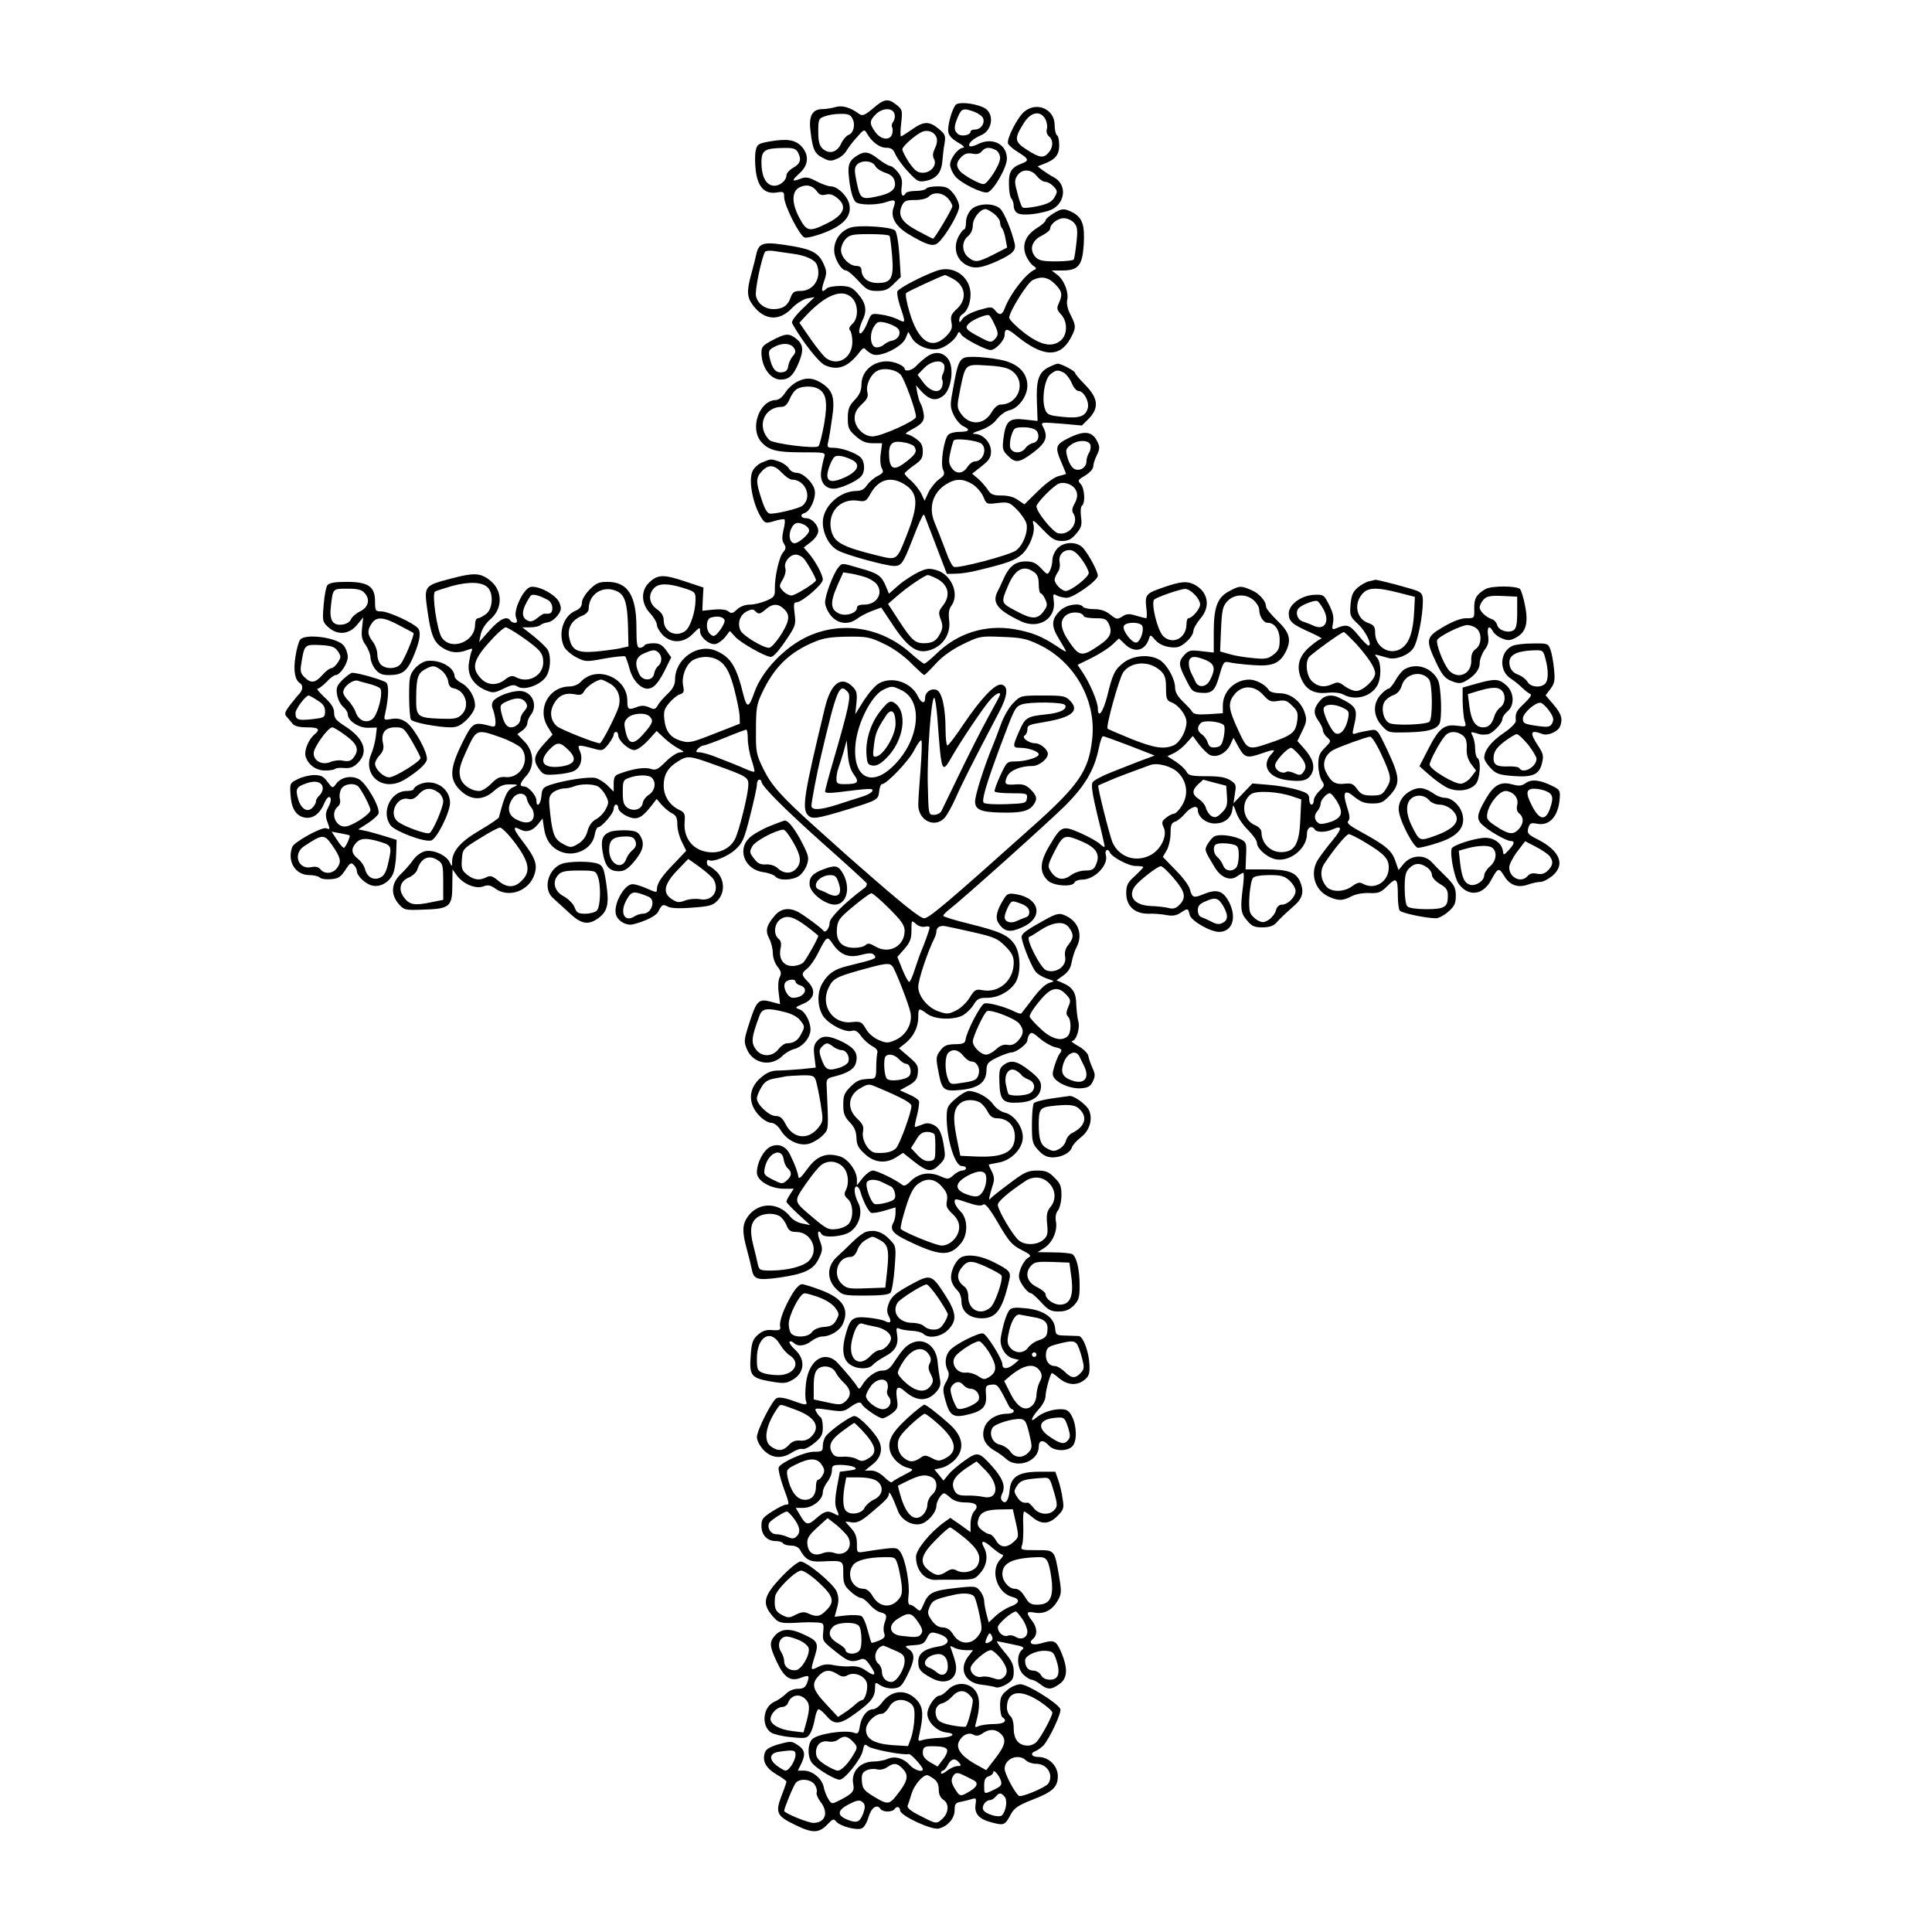 <?xml version="1.0" standalone="no"?>
<!DOCTYPE svg PUBLIC "-//W3C//DTD SVG 20010904//EN"
 "http://www.w3.org/TR/2001/REC-SVG-20010904/DTD/svg10.dtd">
<svg version="1.0" xmlns="http://www.w3.org/2000/svg"
 width="850pt" height="850pt" viewBox="0 0 850 850"
 preserveAspectRatio="xMidYMid meet">
<g transform="translate(0,850) scale(0.1,-0.1)"
fill="#000000" stroke="none">
<path d="M3841 8023 c-36 -30 -46 -34 -60 -25 -39 29 -75 40 -105 31 -17 -5
-43 -9 -57 -9 -45 0 -62 -30 -53 -97 9 -80 18 -100 55 -118 26 -14 36 -15 60
-4 17 6 35 22 42 34 7 12 27 40 46 60 31 36 34 37 44 20 21 -38 56 -65 85 -65
23 0 32 -6 42 -30 7 -16 32 -51 56 -76 39 -42 46 -46 76 -40 47 9 70 36 74 87
2 24 6 60 10 80 5 32 2 39 -26 62 -41 35 -67 34 -118 -3 -23 -16 -45 -30 -48
-30 -3 0 -3 26 1 59 6 55 5 59 -21 80 -37 29 -54 27 -103 -16z m94 -23 c4 -12
1 -27 -5 -35 -6 -8 -9 -19 -5 -25 3 -5 3 -19 0 -30 -10 -30 -50 -25 -74 9 -27
37 -26 50 2 78 29 29 73 30 82 3z m-185 -21 c15 -27 5 -66 -18 -73 -9 -4 -24
-21 -32 -39 -18 -38 -52 -47 -81 -21 -14 13 -19 31 -19 75 0 53 2 58 28 67 15
6 46 11 69 11 33 1 45 -4 53 -20z m370 -83 c5 -13 2 -31 -7 -49 -9 -19 -11
-33 -4 -46 15 -27 -13 -61 -49 -61 -23 0 -35 9 -60 44 -16 25 -30 51 -30 59 0
14 60 66 89 78 25 9 52 -2 61 -25z"/>
<path d="M4204 8038 c-17 -22 -36 -92 -32 -118 2 -16 17 -32 43 -47 22 -12 32
-23 23 -23 -22 0 -58 -47 -58 -75 0 -12 10 -35 22 -50 23 -30 123 -79 144 -71
27 10 84 110 84 148 0 64 -65 97 -129 63 -16 -8 -31 -11 -35 -8 -10 10 15 33
50 48 53 22 60 100 11 122 -43 20 -112 26 -123 11z m83 -30 c18 -7 36 -20 39
-30 7 -23 -12 -48 -37 -48 -11 0 -19 -4 -19 -9 0 -16 -40 -23 -55 -11 -19 16
-19 32 -1 75 16 38 24 41 73 23z m94 -168 c11 -6 19 -21 19 -36 0 -29 -55
-114 -73 -114 -19 0 -90 40 -104 58 -18 22 -16 39 7 62 14 14 28 18 48 14 19
-4 32 -1 41 10 16 19 34 20 62 6z"/>
<path d="M4508 8010 c-30 -23 -81 -122 -73 -142 3 -7 23 -25 45 -38 47 -29 49
-37 14 -50 -45 -17 -57 -37 -55 -92 0 -29 5 -56 11 -62 5 -5 10 -20 10 -33 0
-12 7 -26 17 -31 18 -11 80 -6 134 10 73 21 90 112 27 147 -17 9 -40 24 -52
33 l-21 16 30 12 c48 18 65 39 65 81 0 21 -4 41 -10 44 -5 3 -10 24 -10 45 0
69 -77 104 -132 60z m91 -34 c7 -13 10 -33 7 -43 -4 -12 0 -25 9 -33 20 -16
19 -49 -2 -72 -22 -25 -39 -23 -95 13 -56 36 -57 49 -12 120 30 47 72 54 93
15z m-37 -251 c11 -14 27 -25 37 -25 10 0 26 -9 37 -21 17 -18 17 -23 4 -46
-12 -21 -29 -30 -74 -40 -33 -7 -63 -10 -68 -5 -4 4 -15 33 -22 63 -13 47 -13
57 0 77 20 30 61 29 86 -3z"/>
<path d="M3388 7878 c-52 -9 -57 -13 -63 -40 -4 -16 -4 -56 0 -89 9 -72 39
-104 92 -96 30 5 33 4 33 -20 0 -37 68 -171 90 -178 10 -3 51 7 91 23 84 33
118 74 105 126 -9 35 -52 76 -80 76 -12 0 -40 10 -63 22 -36 19 -47 21 -73 11
-38 -14 -38 -8 0 27 37 34 40 78 8 114 -28 31 -64 37 -140 24z m122 -47 c17
-32 12 -51 -20 -69 -16 -9 -30 -24 -30 -33 0 -26 -36 -52 -63 -45 -30 7 -47
44 -47 102 0 53 15 62 97 63 42 1 54 -3 63 -18z m85 -174 c10 -14 20 -18 39
-13 18 4 32 0 53 -18 41 -36 25 -72 -47 -108 -80 -40 -91 -37 -124 25 -34 65
-33 116 2 133 30 15 58 8 77 -19z"/>
<path d="M3775 7818 c-36 -21 -46 -41 -41 -88 5 -58 16 -102 29 -117 12 -16
93 -17 136 -2 38 13 44 10 33 -22 -16 -42 6 -83 63 -118 80 -48 110 -58 131
-40 32 26 94 132 94 160 0 15 -12 41 -26 58 -21 26 -33 31 -69 31 -24 0 -47
-4 -50 -10 -3 -5 -24 -10 -45 -10 -21 0 -42 -4 -45 -10 -14 -22 -23 -8 -18 28
4 28 0 44 -17 65 -12 15 -27 27 -34 27 -7 0 -30 14 -51 30 -41 32 -59 36 -90
18z m75 -47 c5 -11 26 -25 45 -31 24 -8 37 -19 41 -37 9 -35 -15 -55 -81 -68
-66 -14 -71 -10 -87 68 -9 44 -9 59 1 71 19 23 68 20 81 -3z m320 -143 c11
-12 20 -28 20 -35 0 -12 -78 -143 -85 -143 -2 0 -32 15 -67 34 -70 37 -90 67
-70 111 10 21 18 25 57 25 28 0 52 6 61 15 22 22 60 18 84 -7z"/>
<path d="M4272 7577 c-13 -14 -22 -36 -22 -55 0 -18 -4 -32 -9 -32 -5 0 -16
-16 -26 -35 -22 -48 -6 -99 37 -121 35 -18 65 -14 135 17 69 32 84 47 77 78
-13 56 -46 137 -64 153 -29 27 -101 24 -128 -5z m102 -18 c14 -11 26 -28 26
-38 0 -9 4 -21 9 -26 5 -6 12 -27 15 -47 l7 -37 -60 -31 c-70 -35 -81 -36
-111 -12 -29 24 -30 70 -1 93 13 11 21 29 21 48 0 30 32 71 56 71 6 0 23 -9
38 -21z"/>
<path d="M4633 7560 c-18 -11 -33 -24 -33 -30 0 -5 -17 -21 -39 -34 -50 -32
-66 -74 -47 -121 8 -18 22 -38 33 -45 12 -7 14 -13 6 -16 -38 -16 -107 -104
-132 -169 -11 -30 -23 -34 -40 -14 -17 21 -18 21 -74 5 -33 -10 -62 -25 -72
-38 -12 -18 -15 -19 -15 -6 0 9 6 21 14 25 21 13 36 49 36 88 0 76 -73 129
-145 105 -60 -20 -172 -78 -177 -92 -3 -7 3 -38 13 -68 24 -72 24 -73 -11 -55
-16 8 -49 18 -73 21 -44 6 -44 6 -60 -34 -17 -43 -37 -63 -37 -38 0 8 7 31 16
50 20 41 13 75 -24 116 -23 26 -35 31 -75 32 -27 0 -54 -5 -60 -11 -22 -22
-26 -11 -12 30 12 34 13 45 1 72 -21 51 -49 68 -133 83 -134 23 -154 19 -166
-36 -3 -14 -12 -51 -21 -83 -22 -79 -20 -105 8 -142 51 -66 116 -69 172 -9 19
19 47 37 65 41 l33 6 -53 -51 c-33 -32 -50 -56 -46 -64 41 -75 115 -170 143
-184 58 -27 105 -9 157 61 10 13 17 16 22 9 5 -6 18 -16 30 -22 32 -17 130 30
147 69 l12 29 14 -24 c18 -35 74 -59 115 -52 33 6 77 40 88 67 5 11 8 11 17
-4 11 -17 107 -67 128 -67 22 0 62 43 62 66 0 30 11 30 47 1 118 -98 194 -103
242 -17 26 47 26 56 1 105 -13 24 -18 49 -15 64 8 33 -12 87 -42 111 l-26 20
46 0 c71 0 89 21 95 114 5 87 -6 119 -50 142 -36 18 -47 18 -85 -6z m92 -40
c15 -17 17 -30 11 -87 -4 -36 -9 -70 -12 -75 -3 -4 -38 -8 -78 -8 -59 0 -76 4
-90 19 -29 32 -17 73 27 94 20 10 37 24 37 30 0 21 33 47 60 47 15 0 35 -9 45
-20z m-1240 -136 c58 -7 100 -26 109 -49 22 -57 -14 -115 -71 -115 -29 0 -36
-5 -45 -30 -12 -35 -35 -50 -75 -50 -38 0 -70 24 -77 58 -6 23 25 170 40 194
3 5 20 6 37 4 18 -3 54 -8 82 -12z m705 -109 c58 -30 67 -91 20 -134 -25 -23
-29 -32 -24 -59 5 -26 1 -36 -24 -62 -63 -62 -122 -23 -160 105 -13 43 -20 81
-15 86 7 7 161 78 171 79 2 0 16 -7 32 -15z m451 -24 c32 -32 35 -47 17 -86
-10 -22 -8 -28 10 -48 29 -31 29 -87 1 -113 -38 -34 -88 -25 -162 31 -36 28
-66 58 -67 67 0 26 80 155 104 166 37 18 67 13 97 -17z m-891 -63 c27 -29 27
-89 0 -113 -14 -13 -17 -22 -10 -29 5 -5 10 -28 10 -50 0 -70 -63 -109 -115
-72 -11 8 -42 46 -69 85 l-49 71 24 26 c89 97 166 128 209 82z m624 -112 c20
-42 20 -51 1 -70 -14 -14 -20 -13 -63 10 -64 34 -69 41 -49 61 17 17 77 42 88
36 4 -1 14 -18 23 -37z m-425 -20 c19 -19 5 -49 -25 -55 -10 -1 -27 -10 -36
-18 -9 -8 -25 -13 -35 -11 -24 4 -29 59 -8 91 14 22 20 24 52 17 20 -5 43 -16
52 -24z"/>
<path d="M3743 7499 c-43 -13 -73 -53 -73 -99 0 -38 31 -90 53 -90 6 0 30 -20
53 -45 36 -40 46 -45 83 -45 34 0 49 6 73 31 l31 30 -6 97 c-4 57 -12 101 -19
108 -17 16 -155 25 -195 13z m171 -37 c2 -4 7 -43 11 -87 8 -99 -3 -120 -64
-120 -43 0 -70 23 -71 58 0 11 -8 17 -22 17 -31 0 -68 38 -68 70 0 14 9 36 20
48 18 19 31 22 105 22 46 0 86 -3 89 -8z"/>
<path d="M3398 7003 c-40 -21 -48 -29 -48 -53 0 -65 39 -120 85 -120 36 0 56
18 79 74 23 55 20 81 -10 105 -33 26 -47 25 -106 -6z m96 -35 c8 -13 6 -21 -6
-35 -9 -10 -18 -29 -20 -43 -2 -18 -10 -26 -28 -28 -28 -3 -43 16 -54 65 -6
28 -4 34 21 47 35 19 72 17 87 -6z"/>
<path d="M4074 6928 c-16 -12 -36 -30 -45 -40 -17 -18 -49 -25 -49 -10 0 5
-11 14 -25 20 -78 36 -164 -12 -165 -89 0 -27 -8 -46 -30 -69 -25 -26 -30 -41
-30 -80 0 -42 4 -52 35 -79 27 -24 45 -31 76 -31 l40 0 -6 -44 c-4 -26 -2 -52
4 -65 10 -18 7 -22 -19 -36 -16 -8 -37 -27 -46 -40 -11 -18 -26 -25 -48 -25
-74 -2 -146 -69 -146 -139 0 -48 28 -102 65 -122 34 -20 213 -69 249 -69 31 0
39 11 76 105 17 44 36 91 43 103 10 22 12 22 18 5 4 -10 27 -70 51 -133 l44
-115 39 1 c22 0 60 6 85 12 143 34 176 46 208 75 33 32 57 95 49 128 -7 27 -2
24 46 -26 36 -37 50 -45 79 -45 28 0 42 7 63 32 23 27 26 38 21 75 -3 23 -1
45 4 48 16 10 12 77 -5 95 -15 16 -13 19 20 38 20 13 35 29 35 40 0 10 7 33
16 50 13 27 13 36 2 59 -22 45 -56 50 -122 18 -63 -31 -66 -40 -36 -110 11
-26 20 -48 20 -50 0 -1 -14 -5 -30 -9 -18 -3 -55 -29 -92 -65 l-61 -60 -28 19
c-17 13 -43 20 -72 20 -37 0 -48 4 -62 27 -10 14 -29 36 -43 48 l-25 21 42 33
c33 26 41 39 41 65 0 38 -34 76 -71 77 -16 0 -9 5 24 16 31 11 58 28 73 49 14
18 39 36 55 39 40 9 79 62 79 108 0 59 -44 101 -123 115 -35 7 -87 12 -114 12
-64 0 -66 -5 -94 -163 -9 -49 -8 -63 8 -95 10 -20 28 -41 41 -47 33 -15 27
-25 -17 -25 -21 0 -44 -6 -50 -14 -19 -23 -34 -126 -22 -152 9 -20 6 -26 -18
-43 -16 -12 -36 -37 -46 -57 l-17 -37 -15 32 c-9 17 -29 42 -44 56 -16 13 -29
27 -29 32 1 4 19 20 40 35 34 23 40 33 40 62 0 27 -7 39 -29 55 -16 12 -35 21
-43 21 -7 1 1 8 17 17 54 28 65 42 58 77 -3 17 -9 36 -13 41 -4 6 -10 26 -14
45 l-6 35 24 -27 c36 -38 63 -44 95 -20 37 27 50 124 23 162 -25 33 -61 36
-98 8z m80 -34 c3 -8 1 -24 -4 -35 -6 -11 -8 -24 -5 -29 4 -6 3 -19 0 -30 -10
-33 -50 -25 -81 15 l-27 36 28 29 c32 33 79 40 89 14z m297 -25 c67 -47 32
-149 -50 -149 -11 0 -28 -15 -39 -35 -34 -57 -100 -58 -137 -1 -15 23 -15 31
-1 101 24 115 21 113 118 107 59 -3 91 -10 109 -23z m-489 -17 c16 -16 68
-158 68 -186 0 -17 -153 -86 -191 -86 -40 0 -79 40 -79 81 0 22 9 39 31 60 25
23 30 34 25 54 -8 32 17 83 47 95 29 13 78 4 99 -18z m356 -304 c27 -23 7 -78
-29 -78 -9 0 -24 -11 -33 -25 -20 -31 -51 -32 -70 -2 -12 17 -13 31 -5 66 5
24 12 48 15 53 7 12 104 0 122 -14z m-296 -12 c14 -21 8 -33 -32 -65 -54 -43
-74 -38 -78 17 -4 59 11 75 62 66 23 -3 44 -12 48 -18z m775 8 c3 -9 1 -25 -5
-35 -7 -10 -12 -27 -12 -38 0 -26 -25 -44 -49 -36 -13 4 -25 22 -33 47 -11 38
-10 42 11 59 29 24 79 25 88 3z m-819 -174 c62 -38 65 -88 11 -225 -44 -112
-42 -110 -125 -90 -163 40 -196 59 -208 116 -15 77 42 138 119 126 32 -5 36
-3 56 33 35 61 88 76 147 40z m300 0 c18 -11 40 -36 48 -55 14 -34 14 -34 64
-28 46 5 51 4 84 -29 19 -19 38 -47 42 -62 8 -35 -14 -94 -46 -118 -27 -20
-253 -80 -273 -72 -7 2 -23 32 -35 67 -23 60 -27 72 -51 130 -27 67 -6 132 54
168 39 24 72 24 113 -1z m450 -18 c15 -20 15 -41 -2 -71 -10 -18 -11 -30 -3
-41 25 -41 -20 -98 -68 -86 -24 6 -95 94 -95 118 0 15 76 93 100 101 21 7 53
-2 68 -21z"/>
<path d="M4613 6884 c-43 -22 -55 -57 -51 -154 l3 -82 -56 6 c-68 8 -84 -5
-94 -81 -6 -47 -4 -55 19 -78 34 -34 50 -32 113 15 56 43 65 68 42 112 -11 21
-10 21 80 14 l91 -8 30 30 c46 47 42 90 -15 148 -25 25 -45 49 -45 53 0 9 -61
41 -77 41 -4 0 -22 -7 -40 -16z m68 -24 c10 -6 26 -26 34 -45 7 -19 21 -35 29
-35 24 0 49 -46 42 -75 -9 -37 -38 -47 -112 -39 -58 6 -67 9 -76 33 -16 42 -3
133 23 154 25 20 33 21 60 7z m-121 -255 c16 -20 9 -49 -15 -54 -11 -2 -26
-12 -33 -22 -18 -26 -59 -25 -67 1 -4 11 -1 36 5 55 11 33 14 35 55 35 25 0
47 -6 55 -15z"/>
<path d="M3510 6822 c-19 -9 -44 -31 -55 -49 -12 -19 -28 -32 -41 -33 -73 -1
-117 -124 -65 -184 33 -37 67 -46 177 -46 106 0 106 0 100 -22 -4 -13 -10 -40
-13 -61 -7 -45 16 -77 55 -77 30 0 105 34 122 56 17 20 15 63 -3 81 -20 20
-83 43 -121 43 -26 0 -28 2 -22 28 4 15 11 61 17 103 13 86 4 119 -41 150 -39
27 -72 30 -110 11z m89 -32 c37 -19 43 -60 27 -155 -9 -49 -20 -93 -25 -98
-13 -13 -200 11 -216 27 -58 58 -25 146 55 146 13 0 25 12 34 34 8 19 22 39
33 45 23 13 69 14 92 1z m149 -313 c39 -19 28 -49 -28 -76 -54 -25 -80 -23
-80 8 0 23 20 73 33 82 11 8 43 2 75 -14z"/>
<path d="M3352 6465 c-19 -8 -37 -26 -43 -42 -16 -44 5 -147 42 -203 15 -23
19 -23 54 -13 21 7 42 10 46 8 4 -3 2 -24 -4 -46 -7 -31 -7 -47 2 -61 10 -16
9 -23 -3 -37 -18 -20 -38 -108 -37 -162 1 -32 -3 -37 -38 -52 -21 -9 -53 -17
-71 -17 -21 0 -43 -8 -57 -21 -19 -18 -25 -20 -38 -9 -10 8 -33 11 -65 8 l-50
-5 2 51 3 51 -84 28 c-93 31 -119 30 -157 -8 -35 -35 -33 -91 6 -133 17 -18
30 -41 30 -51 0 -10 12 -30 26 -45 39 -38 92 -36 133 6 28 29 31 30 31 11 0
-28 44 -63 70 -56 11 3 30 17 41 31 l20 26 25 -27 c24 -26 132 -87 155 -87 13
0 38 29 80 93 28 43 31 53 25 97 -5 40 -4 50 8 50 24 0 116 79 116 100 0 22
-34 84 -64 118 l-20 23 32 25 c19 15 32 34 32 48 0 26 -28 56 -53 56 -24 0
-29 17 -7 23 25 7 52 69 44 102 -8 34 -52 75 -80 75 -13 0 -28 9 -33 19 -6 10
-25 24 -42 30 -39 13 -36 13 -77 -4z m88 -45 c15 -16 35 -30 43 -30 62 0 93
-80 46 -116 -15 -11 -108 -34 -139 -34 -13 0 -24 16 -39 62 -26 78 -26 96 1
125 29 31 54 29 88 -7z m101 -230 c10 -6 19 -16 19 -24 0 -16 -46 -56 -64 -56
-21 0 -29 34 -15 64 13 28 29 32 60 16z m-6 -146 c14 -14 55 -86 55 -97 0 -10
-91 -67 -108 -67 -10 0 -27 9 -37 20 -18 20 -18 22 -1 51 10 17 15 38 11 50
-8 24 19 59 46 59 10 0 25 -7 34 -16z m-528 -131 c51 -16 53 -18 53 -52 0 -51
-23 -121 -45 -137 -41 -30 -95 -4 -95 47 0 19 -9 34 -30 49 -34 24 -40 63 -13
92 20 22 61 23 130 1z m444 -94 c15 -15 20 -29 15 -49 -7 -36 -65 -120 -83
-120 -27 0 -115 54 -125 76 -15 32 -3 68 27 84 20 10 28 11 37 2 16 -16 21
-15 48 8 30 26 55 25 81 -1z m-263 -49 c1 -8 -9 -28 -22 -45 -20 -25 -26 -28
-40 -16 -22 18 -21 68 2 74 30 9 57 3 60 -13z"/>
<path d="M4652 6087 c-12 -13 -22 -36 -22 -51 0 -15 -5 -36 -11 -47 -10 -19
-11 -19 -39 11 -22 23 -36 30 -67 30 -46 0 -74 -22 -98 -77 -9 -21 -21 -46
-26 -55 -26 -50 0 -83 104 -132 78 -36 155 13 143 92 -4 29 -3 31 14 22 10 -5
29 -10 43 -10 30 0 137 76 137 97 0 19 -38 90 -64 121 -27 31 -85 30 -114 -1z
m108 -49 c16 -22 30 -49 30 -59 0 -18 -78 -79 -101 -79 -18 0 -49 31 -49 49 0
9 7 24 14 34 7 9 11 28 8 42 -6 31 13 55 44 55 16 0 33 -13 54 -42z m-212 -54
c16 -11 22 -25 22 -55 0 -21 4 -39 8 -39 5 0 14 -12 21 -27 10 -23 9 -30 -7
-52 -27 -37 -52 -37 -122 1 -67 35 -67 36 -35 111 30 72 68 93 113 61z"/>
<path d="M3688 6003 c-22 -27 -58 -122 -58 -154 0 -15 12 -41 26 -58 30 -36
77 -42 115 -13 13 10 42 25 65 34 l41 15 54 -81 c67 -100 109 -126 167 -104
54 20 85 71 78 128 -4 31 -1 51 9 64 38 50 2 137 -63 157 -34 10 -45 9 -83 -9
-24 -12 -63 -37 -86 -57 l-42 -37 -14 34 c-19 45 -34 56 -114 78 -82 24 -77
24 -95 3z m127 -45 c17 -7 35 -19 42 -28 31 -39 1 -90 -54 -90 -23 0 -33 -5
-33 -15 0 -21 -44 -37 -74 -26 -43 17 -46 48 -11 127 l25 56 37 -6 c21 -4 52
-12 68 -18z m305 -3 c53 -27 64 -74 28 -120 -19 -24 -20 -31 -9 -61 10 -27 9
-38 -3 -62 -17 -33 -34 -42 -74 -42 -37 1 -52 15 -107 99 l-48 74 39 34 c44
39 124 93 136 93 5 0 22 -7 38 -15z"/>
<path d="M1986 5955 c-119 -31 -120 -33 -107 -131 16 -115 28 -147 65 -172 35
-24 70 -28 111 -12 24 9 26 8 19 -7 -4 -10 -9 -36 -12 -58 -4 -49 23 -90 76
-112 31 -13 37 -12 77 7 36 18 47 19 63 9 28 -18 97 6 123 42 21 29 25 89 9
120 -6 10 -34 37 -61 59 l-51 40 34 0 c19 0 38 4 44 9 5 5 20 11 33 13 13 1
33 15 44 30 17 23 18 31 8 57 -14 33 -88 74 -125 69 -31 -4 -78 -101 -66 -134
7 -18 6 -24 -5 -24 -7 0 -17 5 -20 10 -14 22 -46 7 -90 -42 l-47 -53 7 35 c5
21 21 47 42 65 58 50 55 132 -7 176 -39 29 -69 29 -164 4z m160 -40 c26 -26
22 -94 -7 -116 -13 -10 -30 -19 -36 -19 -8 0 -13 -13 -13 -29 0 -76 -107 -116
-147 -55 -20 31 -44 192 -29 201 5 4 39 14 75 25 75 20 133 18 157 -7z m265
-55 c11 -6 19 -21 19 -35 0 -22 -7 -27 -35 -25 -3 1 -17 -8 -31 -19 -20 -16
-31 -18 -45 -10 -28 15 -24 48 14 106 8 12 33 7 78 -17z m-110 -165 c76 -54
89 -69 89 -109 0 -59 -66 -95 -121 -65 -15 8 -25 6 -46 -10 -36 -29 -79 -27
-108 5 -45 48 -32 86 59 182 22 23 45 42 51 42 6 0 40 -20 76 -45z"/>
<path d="M6025 5943 c-12 -2 -34 -14 -49 -26 -23 -19 -30 -33 -34 -75 -4 -50
-3 -54 32 -87 35 -32 65 -95 47 -95 -5 0 -26 21 -46 46 -38 46 -49 50 -98 29
-16 -7 -18 -4 -12 26 4 25 -1 46 -18 79 -22 43 -24 45 -66 43 -57 -3 -111 -43
-111 -82 0 -35 15 -48 94 -83 33 -15 56 -28 50 -28 -6 0 -29 -16 -51 -35 -48
-41 -61 -86 -39 -139 21 -50 56 -70 115 -64 30 3 58 0 72 -8 51 -28 122 -9
149 41 18 34 17 99 -1 121 -15 18 -18 18 49 -1 33 -9 89 12 110 43 19 27 42
141 42 207 0 29 -5 37 -27 46 -31 12 -175 50 -183 48 -3 -1 -14 -4 -25 -6z
m130 -51 l70 -18 -3 -60 c-4 -91 -21 -142 -54 -165 -50 -36 -118 2 -118 67 0
27 -5 34 -30 43 -50 17 -65 80 -29 125 25 32 63 34 164 8z m-331 -75 c28 -54
2 -93 -47 -69 -12 6 -32 13 -43 17 -24 6 -36 36 -23 56 9 15 68 39 84 35 5 -1
18 -19 29 -39z m142 -149 c56 -63 84 -106 84 -131 0 -27 -54 -77 -83 -77 -13
0 -36 10 -51 21 -23 18 -31 20 -52 10 -37 -17 -65 -13 -91 11 -24 22 -32 79
-15 106 9 13 142 110 154 111 3 1 27 -23 54 -51z"/>
<path d="M1441 5926 c-6 -7 -14 -46 -17 -87 -6 -71 -5 -75 20 -98 40 -37 92
-33 127 10 l27 33 -5 -46 c-4 -37 -1 -53 16 -76 11 -17 21 -41 21 -55 0 -13 9
-36 21 -51 16 -20 29 -26 60 -26 57 0 78 15 104 73 32 73 39 115 24 133 -19
23 -130 74 -161 74 -26 0 -28 3 -28 44 0 66 -30 86 -125 86 -49 0 -76 -4 -84
-14z m163 -35 c26 -28 17 -63 -20 -81 -17 -8 -35 -24 -40 -35 -5 -12 -21 -21
-39 -23 -42 -5 -57 20 -49 83 9 76 7 75 72 75 45 0 63 -4 76 -19z m152 -142
c32 -17 61 -32 63 -34 6 -6 -40 -118 -57 -137 -19 -22 -65 -23 -86 -2 -9 8
-16 29 -16 46 0 16 -9 41 -20 55 -24 31 -25 51 -4 81 21 30 51 28 120 -9z"/>
<path d="M2594 5906 c-19 -19 -34 -44 -34 -58 0 -16 -9 -27 -30 -36 -52 -23
-75 -98 -49 -156 6 -13 30 -35 53 -47 41 -21 43 -22 127 -6 46 8 87 12 90 9 3
-4 12 -29 19 -55 13 -49 48 -87 79 -87 26 1 46 22 76 81 l28 57 -22 31 c-18
24 -30 31 -56 31 -19 0 -37 -4 -40 -10 -3 -5 -13 -10 -21 -10 -11 0 -14 18
-14 89 0 141 -38 201 -127 201 -38 0 -50 -5 -79 -34z m120 -7 c35 -16 46 -52
49 -154 l2 -89 -40 -9 c-22 -4 -71 -11 -108 -14 -79 -6 -102 7 -113 63 -8 42
12 76 55 94 19 7 31 20 31 31 0 66 63 106 124 78z m184 -271 c16 -16 15 -43
-2 -58 -8 -6 -16 -21 -18 -33 -5 -34 -51 -35 -66 -2 -22 47 -15 75 21 90 40
18 50 18 65 3z"/>
<path d="M5125 5918 c-83 -28 -88 -33 -82 -90 4 -26 3 -48 0 -48 -3 0 -23 5
-44 11 -31 10 -42 9 -61 -3 -22 -14 -26 -14 -53 8 -21 17 -43 24 -72 24 -23 0
-45 5 -48 10 -12 19 -71 11 -98 -14 -42 -39 -44 -69 -8 -127 17 -28 31 -52 31
-55 0 -3 -19 8 -42 24 -65 43 -108 60 -186 74 -126 21 -249 -17 -342 -108 -25
-24 -49 -44 -54 -44 -4 0 -30 20 -58 45 -128 115 -301 144 -452 76 -102 -46
-203 -151 -237 -247 -24 -69 -33 -71 -48 -12 -31 127 -56 167 -121 195 -81 34
-180 -36 -180 -127 0 -22 -9 -40 -33 -63 -19 -18 -39 -41 -44 -52 -10 -16 -15
-18 -37 -7 -18 8 -34 9 -52 2 -39 -15 -44 -13 -44 27 0 103 -137 158 -205 83
-10 -11 -31 -20 -47 -20 -93 0 -147 -98 -98 -178 l21 -34 -35 -38 c-47 -52
-52 -74 -26 -111 21 -29 25 -30 79 -26 31 2 66 9 78 16 28 14 39 55 24 87 -12
28 -9 29 55 12 45 -13 46 -12 70 17 13 17 24 36 24 43 0 6 5 12 10 12 6 0 10
-7 10 -15 0 -23 46 -65 71 -65 12 0 37 18 60 42 l38 42 33 -31 c18 -17 47 -38
63 -46 27 -15 28 -16 8 -17 -13 0 -41 -18 -64 -41 -35 -35 -44 -39 -66 -32
-26 9 -77 1 -135 -20 -23 -8 -28 -15 -28 -45 l0 -35 -27 27 c-14 14 -38 29
-52 33 -28 7 -134 -9 -197 -29 -35 -12 -39 -17 -42 -50 -3 -38 -22 -54 -22
-20 0 22 -35 62 -55 62 -22 0 -18 15 10 46 38 41 35 107 -7 151 l-32 33 22 16
c12 8 22 23 22 32 0 9 7 26 15 36 34 45 5 106 -49 106 -38 0 -97 -22 -115 -43
-8 -11 -9 -22 -1 -41 5 -15 10 -38 10 -52 0 -22 -3 -24 -27 -17 -69 18 -75 14
-120 -77 -55 -112 -57 -158 -9 -206 46 -46 100 -48 149 -4 26 23 44 30 73 29
31 0 35 -2 19 -9 -33 -13 -43 -33 -70 -136 -2 -5 -39 -31 -84 -57 -84 -49
-120 -90 -122 -137 0 -25 0 -25 -11 -3 -15 31 -72 56 -108 48 -17 -4 -39 -20
-52 -38 -12 -18 -37 -46 -55 -63 -42 -40 -45 -89 -9 -131 24 -27 28 -28 107
-25 117 3 129 13 129 105 l1 72 20 -28 c28 -37 82 -59 115 -47 20 8 32 6 54
-10 59 -42 147 -10 171 62 15 45 5 73 -55 151 -40 52 -41 66 -6 47 27 -14 54
-5 78 25 l19 24 6 -40 c7 -53 31 -88 74 -106 62 -25 137 11 149 72 3 19 10 35
14 35 17 0 70 62 70 81 0 10 5 19 10 19 6 0 10 -6 10 -14 0 -18 44 -46 73 -46
23 0 40 13 77 60 l19 25 23 -27 c13 -14 33 -31 46 -37 17 -9 22 -20 22 -49 0
-21 9 -55 20 -76 l19 -39 -51 -54 c-56 -57 -77 -88 -78 -115 0 -16 -3 -15 -42
2 -24 11 -53 20 -65 20 -38 0 -88 -94 -72 -137 10 -27 45 -46 73 -40 56 14
102 37 112 56 16 32 20 34 43 22 13 -7 51 -9 108 -4 75 5 90 10 110 31 33 35
31 91 -3 126 -15 14 -31 26 -35 26 -5 0 -9 7 -9 16 0 8 4 13 8 10 18 -11 85
16 118 47 31 28 39 47 64 147 16 63 30 125 30 138 0 12 5 22 10 22 6 0 10 -4
10 -9 0 -19 107 -126 279 -279 97 -86 179 -161 183 -167 4 -5 0 -16 -9 -22
-87 -65 -153 -131 -153 -153 0 -23 -19 -47 -27 -35 -11 14 -83 67 -112 83 -40
21 -77 15 -104 -18 -35 -42 -41 -64 -23 -99 9 -17 16 -45 16 -64 0 -19 9 -46
21 -60 16 -21 18 -31 9 -47 -6 -12 -8 -40 -4 -69 l6 -49 -41 11 c-53 14 -63 5
-95 -96 -23 -72 -24 -80 -10 -113 27 -64 106 -79 156 -30 13 13 35 26 50 30
33 8 64 39 72 72 9 33 -18 93 -46 103 -22 8 -21 9 14 24 51 21 60 58 24 96
-32 33 -32 38 -3 61 12 10 33 40 46 67 39 76 40 77 65 40 33 -48 70 -63 125
-48 30 8 47 9 54 2 18 -18 16 -19 -118 -52 -53 -13 -82 -33 -105 -72 -26 -41
-25 -103 0 -145 23 -37 99 -77 129 -67 14 4 25 -3 40 -24 12 -17 34 -36 49
-44 16 -8 25 -19 22 -28 -2 -8 -5 -36 -5 -64 0 -43 -3 -50 -20 -51 -53 -2 -63
-6 -93 -35 -27 -27 -32 -39 -32 -79 0 -38 5 -53 28 -77 21 -21 29 -40 30 -69
1 -31 9 -46 37 -71 41 -39 93 -44 139 -14 l29 19 49 -39 c59 -46 76 -48 112
-12 24 24 26 31 20 72 -10 67 -21 90 -49 103 -19 8 -31 8 -51 -1 -15 -6 -28
-10 -29 -9 -2 2 3 26 10 53 7 28 10 55 8 61 -2 6 -22 20 -44 29 l-40 18 38 21
c31 18 39 28 41 56 3 30 -2 39 -40 71 l-43 37 28 22 c36 29 57 71 57 115 0 41
2 42 38 15 33 -24 106 -29 152 -10 16 7 39 28 51 46 18 30 26 34 62 34 48 0
98 27 124 66 26 41 24 130 -4 170 -29 41 -64 56 -200 90 -62 15 -113 31 -113
35 0 4 12 17 28 29 66 52 434 382 508 455 87 87 129 158 148 252 6 30 14 54
19 54 4 0 57 -19 117 -42 l110 -43 -37 -14 c-21 -8 -47 -17 -58 -22 -11 -4
-53 -21 -94 -37 -41 -16 -79 -36 -84 -45 -7 -11 -1 -52 21 -144 18 -71 32
-133 32 -138 0 -5 -10 0 -22 12 -13 11 -52 33 -87 48 -76 33 -82 31 -134 -57
-43 -72 -45 -116 -7 -153 24 -24 110 -30 118 -8 2 6 17 12 33 12 56 0 118 66
104 110 -6 19 10 29 17 11 8 -21 83 -61 114 -61 19 0 34 -2 34 -5 0 -3 -17
-20 -37 -39 -32 -29 -38 -40 -38 -76 0 -57 38 -91 99 -90 22 1 58 -2 78 -6 27
-5 44 -2 62 10 32 21 33 21 40 -9 7 -27 91 -75 130 -75 58 1 78 62 44 130 -27
52 -54 60 -113 36 -43 -18 -50 -16 -60 21 -3 16 -32 54 -63 85 l-56 58 17 29
c9 16 17 49 17 74 0 37 4 47 20 52 10 3 30 19 44 36 26 30 56 39 56 15 0 -29
35 -58 72 -59 44 -1 75 23 80 62 3 24 4 23 17 -14 7 -22 31 -57 52 -77 21 -21
39 -46 39 -56 0 -24 39 -60 76 -71 64 -18 144 43 144 110 0 29 22 40 35 19 8
-13 48 -13 80 2 41 18 40 2 -2 -49 -22 -26 -49 -62 -61 -80 -41 -58 -21 -137
42 -167 43 -20 63 -20 101 0 18 10 50 16 78 15 42 -2 52 2 82 32 39 39 45 34
45 -46 0 -29 4 -57 8 -63 7 -11 116 -34 160 -34 12 0 36 13 54 29 27 24 33 36
33 70 0 35 -7 48 -43 84 -24 23 -52 52 -64 65 -32 34 -89 30 -121 -7 l-24 -29
-14 40 c-15 45 -43 69 -146 125 -55 30 -70 42 -61 51 8 8 7 24 -6 63 -21 66
-10 79 34 42 26 -21 44 -28 78 -28 38 0 48 5 78 37 45 50 44 78 -11 195 -45
95 -45 95 -77 90 -18 -3 -44 -8 -57 -12 -22 -8 -23 -6 -15 26 19 82 15 90 -68
131 -30 14 -60 9 -79 -13 -30 -34 -32 -57 -10 -88 12 -16 21 -36 21 -43 0 -8
8 -23 19 -32 18 -16 18 -18 -10 -46 -24 -23 -29 -37 -29 -75 0 -25 7 -56 15
-69 14 -21 13 -24 -10 -46 -14 -13 -25 -32 -25 -42 0 -10 -4 -18 -10 -18 -5 0
-10 11 -10 25 0 21 -8 27 -52 40 -29 9 -86 19 -126 22 l-72 6 -42 -44 -41 -43
6 42 c7 38 5 43 -20 59 -20 13 -47 18 -105 18 -67 0 -79 3 -88 20 -6 11 -27
31 -47 44 l-37 24 30 14 c16 8 41 28 55 45 l27 30 27 -37 c16 -20 37 -41 47
-46 29 -15 72 6 90 43 l15 32 23 -42 c26 -46 37 -49 100 -27 54 19 65 19 46 0
-49 -50 -18 -106 65 -117 68 -9 93 -2 109 27 17 31 7 67 -31 110 l-31 35 22
45 c19 39 20 50 10 80 -16 49 -62 85 -110 85 -22 0 -43 6 -47 13 -14 24 -57
47 -86 47 -64 0 -117 -52 -117 -114 l0 -34 -62 -4 c-49 -3 -65 -1 -73 11 -5 9
-25 29 -42 46 -22 21 -33 41 -33 59 0 38 -34 100 -66 121 -43 28 -116 23 -160
-10 -39 -30 -49 -49 -73 -149 -18 -70 -41 -100 -41 -52 0 28 -36 113 -69 161
l-20 30 61 30 c34 17 75 43 91 58 l30 28 27 -26 c41 -39 88 -29 105 25 6 19 7
18 28 -6 14 -16 36 -27 63 -31 33 -4 45 -1 72 22 18 15 32 36 32 47 0 11 14
36 30 55 48 54 36 120 -27 152 -30 15 -58 13 -128 -11z m130 -33 c14 -13 25
-33 25 -44 0 -20 -35 -61 -52 -61 -4 0 -8 -12 -8 -27 -1 -62 -62 -92 -103 -51
-25 25 -54 145 -39 160 11 11 113 46 135 47 10 1 29 -10 42 -24z m-487 -96 c2
-5 25 -9 51 -9 42 0 49 -3 60 -26 16 -37 6 -60 -43 -93 -74 -51 -87 -50 -129
11 -43 61 -47 100 -14 123 22 16 69 13 75 -6z m258 -44 c8 -21 -10 -70 -27
-72 -19 -3 -62 54 -55 72 7 20 75 20 82 0z m-1138 -77 c40 -18 88 -53 120 -85
29 -29 56 -53 58 -53 3 0 25 22 50 49 29 32 70 62 119 86 74 36 77 37 173 33
84 -3 106 -7 163 -34 157 -75 254 -246 234 -417 -15 -138 -59 -202 -262 -383
-374 -335 -456 -404 -477 -404 -18 0 -100 66 -281 225 -44 38 -82 72 -85 75
-3 3 -50 45 -105 94 -158 142 -200 189 -236 262 -32 65 -34 75 -33 174 0 92 3
112 26 160 53 114 120 180 231 226 40 17 73 22 146 23 85 1 99 -2 159 -31z
m-711 -85 c22 -21 36 -50 53 -113 12 -47 23 -100 24 -119 l1 -35 -110 -43
c-98 -39 -114 -43 -146 -33 -48 13 -70 41 -76 93 -4 36 -1 48 21 74 15 18 36
35 47 38 18 6 20 12 14 41 -7 41 16 97 48 112 42 20 93 14 124 -15z m1930 -35
c18 -17 23 -32 23 -75 0 -47 3 -55 24 -63 32 -12 66 -57 66 -87 0 -38 -28 -89
-56 -102 -43 -19 -87 -12 -189 29 -54 22 -100 42 -102 44 -9 8 51 222 68 247
35 50 116 54 166 7z m-2421 -57 c36 -22 49 -66 33 -109 -18 -48 -72 -152 -80
-152 -20 0 -173 61 -189 75 -27 24 -33 61 -15 95 20 39 49 53 91 46 27 -6 35
-3 44 13 10 20 55 50 75 51 6 0 24 -9 41 -19z m2874 -51 c23 -25 31 -29 62
-24 31 5 41 2 63 -21 24 -23 27 -32 22 -68 -7 -49 -22 -62 -116 -94 -102 -35
-102 -35 -144 56 -41 88 -45 116 -21 149 34 50 93 50 134 2z m-3246 -32 c8
-13 6 -21 -7 -36 -9 -10 -17 -25 -17 -33 0 -20 -20 -39 -42 -39 -20 0 -32 20
-43 68 -6 30 -4 33 27 47 40 18 67 16 82 -7z m3596 -23 c26 -13 27 -17 20 -51
-10 -43 -32 -69 -53 -61 -19 7 -60 94 -53 112 7 19 49 19 86 0z m-3052 -37
c18 -18 15 -29 -26 -76 -45 -52 -67 -49 -80 11 -8 36 -6 44 11 60 22 20 77 23
95 5z m2526 -38 c5 -5 5 -26 0 -52 -8 -36 -13 -43 -36 -46 -20 -2 -28 2 -34
20 -4 13 -15 29 -25 36 -22 15 -24 33 -6 51 13 14 85 7 101 -9z m-2094 -61 c0
-22 7 -63 16 -90 9 -27 15 -52 13 -54 -3 -2 -20 3 -39 12 -19 8 -44 19 -55 23
-11 4 -44 17 -74 29 -29 12 -63 21 -74 21 -16 0 -17 3 -7 15 7 8 18 15 24 15
7 0 50 16 97 35 46 19 87 34 92 35 4 0 7 -18 7 -41z m-1085 6 c39 -14 78 -35
88 -46 42 -51 -1 -133 -67 -128 -26 3 -40 -3 -65 -29 -18 -18 -41 -32 -52 -32
-37 0 -77 28 -84 60 -8 35 -2 54 37 138 35 73 40 74 143 37z m3870 -69 c47
-101 49 -115 25 -153 -17 -29 -25 -33 -64 -33 -37 0 -48 5 -65 28 -17 24 -25
27 -55 24 -41 -5 -60 7 -82 51 -19 36 -5 78 33 98 29 15 142 56 161 58 7 0 28
-32 47 -73z m-3574 14 c41 -40 28 -65 -38 -73 -76 -8 -95 24 -46 75 34 35 47
35 84 -2z m3211 -17 c33 -37 39 -57 23 -79 -11 -16 -17 -16 -40 -6 -14 7 -31
10 -36 6 -18 -11 -49 7 -49 29 0 19 53 76 71 77 3 0 17 -12 31 -27z m-2569
-47 c148 -53 152 -56 149 -96 -3 -46 -41 -198 -58 -231 -18 -36 -57 -59 -99
-59 -78 0 -129 55 -123 133 3 36 0 43 -24 54 -43 21 -68 61 -68 107 0 48 19
80 64 107 41 25 48 25 159 -15z m2040 -35 c40 -39 47 -98 17 -145 -12 -20 -28
-36 -35 -36 -7 0 -23 -8 -35 -18 -19 -15 -20 -21 -10 -43 17 -37 -13 -98 -60
-122 -65 -33 -138 -7 -166 58 -13 32 -67 247 -62 249 5 3 50 22 78 34 21 8 81
31 150 56 32 12 95 -5 123 -33z m-2315 -23 c20 -20 14 -56 -12 -74 -14 -8 -26
-25 -28 -36 -4 -29 -40 -40 -67 -22 -17 12 -21 25 -21 69 0 49 2 54 28 63 38
14 86 14 100 0z m2477 -22 l50 -13 3 -46 c3 -39 -1 -51 -22 -72 -21 -21 -30
-24 -45 -16 -10 6 -21 21 -25 35 -3 13 -17 31 -31 40 -31 20 -32 39 -3 66 12
11 22 20 22 20 1 -1 24 -7 51 -14z m-2714 -16 c10 -6 26 -24 34 -40 14 -27 14
-33 0 -60 -8 -16 -27 -36 -42 -44 -18 -9 -31 -27 -38 -52 -7 -26 -21 -44 -42
-57 -29 -17 -34 -17 -62 -2 -41 21 -49 40 -60 132 -8 72 -7 79 11 96 11 9 32
17 47 18 14 0 35 4 46 9 28 12 83 12 106 0z m3058 -45 l36 -12 -4 -84 c-4
-114 -25 -148 -86 -148 -46 0 -85 40 -85 87 0 12 -11 24 -29 32 -54 22 -64
102 -17 136 24 17 120 12 185 -11z m-3371 -10 c2 -11 11 -28 19 -37 8 -9 13
-27 11 -40 -4 -29 -36 -35 -77 -13 -36 18 -42 55 -15 93 19 28 57 26 62 -3z
m3562 -7 c31 -51 26 -73 -20 -92 -22 -8 -46 -13 -54 -10 -22 9 -28 35 -11 54
8 9 15 24 15 33 0 17 26 47 41 47 5 0 18 -15 29 -32z m-3612 -189 c61 -83 68
-124 27 -164 -31 -32 -66 -32 -104 1 -24 20 -34 23 -50 15 -30 -16 -55 -13
-85 10 -23 18 -27 27 -24 67 3 46 4 47 78 93 41 26 82 48 90 48 8 0 39 -31 68
-70z m3738 5 c85 -51 104 -72 104 -111 0 -61 -60 -100 -112 -72 -16 9 -26 7
-49 -10 -35 -26 -90 -27 -112 -3 -26 29 -31 69 -12 100 38 59 98 132 109 132
7 0 39 -16 72 -36z m-1242 2 c61 -27 78 -57 57 -102 -8 -19 -18 -24 -46 -24
-21 0 -48 -9 -64 -21 -34 -25 -64 -19 -88 17 -15 23 -14 28 17 89 38 74 44 76
124 41z m-2836 -82 c20 -13 22 -24 22 -94 l0 -79 -55 -11 c-71 -15 -94 -11
-118 22 -26 35 -17 72 23 88 16 7 32 22 36 34 16 52 52 68 92 40z m1212 -84
c27 -50 -7 -97 -61 -86 -18 3 -47 1 -65 -6 -27 -10 -36 -9 -58 6 -42 27 -35
65 23 126 l49 51 51 -36 c28 -21 56 -45 61 -55z m3138 54 c12 -8 22 -23 22
-34 0 -10 15 -27 35 -39 29 -17 35 -26 35 -54 0 -48 -15 -57 -95 -57 -42 0
-76 5 -83 12 -7 7 -12 40 -12 80 0 55 4 72 20 88 24 24 48 25 78 4z m-1114
-48 c51 -59 56 -86 25 -117 -16 -16 -28 -19 -47 -14 -15 4 -51 8 -80 9 -71 3
-102 43 -68 88 19 25 99 87 113 87 6 1 32 -23 57 -53z m-2311 -81 c34 -14 15
-75 -25 -75 -10 0 -27 -5 -37 -12 -46 -29 -67 21 -31 79 20 33 29 34 93 8z
m1059 -52 c54 -54 68 -74 68 -98 0 -68 -69 -105 -129 -69 -24 14 -33 16 -43 6
-7 -7 -29 -12 -50 -12 -54 0 -80 28 -76 83 3 37 9 47 72 99 38 32 74 58 80 58
6 0 41 -30 78 -67z m1469 12 c23 -40 23 -62 -1 -75 -15 -8 -27 -7 -48 4 -15 8
-35 17 -44 20 -11 3 -18 15 -18 31 0 19 8 29 33 39 43 20 57 16 78 -19z
m-1829 -93 c27 -20 48 -38 48 -39 0 -11 -52 -103 -65 -117 -9 -9 -31 -16 -49
-16 -40 0 -61 32 -52 77 5 21 2 34 -9 43 -23 19 -19 66 8 85 29 21 60 12 119
-33z m518 1 c11 3 20 1 20 -4 0 -8 -24 -75 -41 -114 -4 -11 -16 -44 -25 -72
-9 -29 -20 -53 -24 -53 -4 0 -18 25 -30 55 l-22 55 31 35 c25 29 31 44 31 82
0 45 0 46 20 28 11 -10 28 -15 40 -12z m210 -24 c93 -21 109 -28 142 -61 30
-30 38 -46 38 -73 0 -80 -66 -136 -140 -121 -27 5 -33 1 -55 -35 -14 -22 -41
-47 -61 -56 -31 -15 -38 -16 -77 -2 -47 17 -87 67 -87 107 0 32 41 154 71 214
5 10 9 24 9 32 0 16 18 26 40 21 8 -1 62 -13 120 -26z m-353 -151 c14 -19 72
-168 79 -204 9 -47 -19 -98 -65 -119 -34 -15 -41 -15 -74 -1 -22 9 -46 29 -57
49 -19 32 -23 34 -63 30 -83 -10 -139 73 -102 150 18 40 34 49 130 76 124 35
138 36 152 19z m-427 -67 c0 -5 9 -13 20 -16 42 -13 18 -55 -31 -55 -22 0 -45
41 -36 64 7 17 47 22 47 7z m-46 -134 c32 -8 57 -22 69 -39 18 -23 18 -27 3
-55 -15 -31 -34 -43 -64 -43 -9 0 -26 -12 -37 -26 -27 -34 -72 -35 -97 -4 -25
31 -23 54 14 153 12 31 34 34 112 14z m501 -207 c10 -11 24 -20 31 -20 18 0
28 -38 14 -54 -14 -17 -81 -26 -97 -13 -13 10 -18 89 -6 100 12 13 40 7 58
-13z m-83 -129 c101 -43 138 -64 138 -77 0 -28 -52 -170 -68 -186 -17 -16 -45
-23 -90 -20 -30 3 -63 56 -55 94 4 22 -1 33 -26 57 -47 44 -40 105 17 135 35
19 33 19 84 -3z m240 -203 c2 -7 4 -35 3 -63 0 -46 -2 -50 -25 -53 -18 -2 -34
6 -54 27 l-28 30 22 35 c16 28 28 36 50 36 15 0 30 -6 32 -12z"/>
<path d="M3868 5494 c-16 -8 -45 -42 -67 -75 l-38 -61 5 50 c4 41 1 53 -17 71
-50 50 -96 15 -122 -94 -92 -381 -102 -443 -74 -472 19 -18 36 -16 175 26 132
41 134 42 138 80 2 17 7 31 12 31 21 0 121 105 143 151 14 27 28 46 31 41 3
-5 1 -62 -4 -128 -5 -65 -10 -135 -10 -155 0 -69 73 -105 117 -56 10 12 32 51
48 87 25 58 80 167 189 374 40 75 44 118 12 124 -27 5 -87 -57 -164 -170 -36
-54 -69 -98 -74 -98 -4 0 -8 31 -8 70 0 97 -16 168 -41 175 -24 8 -49 -11 -49
-36 0 -28 -17 -23 -32 8 -29 61 -112 89 -170 57z m97 -30 c100 -47 81 -223
-37 -336 -98 -95 -179 -45 -164 100 10 94 70 211 121 237 38 18 40 18 80 -1z
m-234 -10 c14 -17 3 -68 -65 -302 -20 -68 -36 -128 -36 -134 0 -7 18 -8 53 -4
144 18 160 19 155 6 -2 -7 -24 -19 -48 -26 -25 -8 -73 -23 -106 -34 -75 -24
-114 -26 -114 -5 0 17 24 143 40 210 72 307 83 334 121 289z m669 -10 c0 -3
-25 -50 -55 -104 -30 -55 -86 -166 -125 -247 -39 -81 -75 -155 -79 -163 -5 -8
-19 -15 -32 -15 -24 0 -24 1 -27 130 -4 132 15 385 28 385 4 0 10 -39 14 -87
18 -248 19 -251 65 -170 39 68 141 220 169 250 24 25 42 35 42 21z m-643 -352
c25 -34 18 -42 -43 -42 -29 0 -34 3 -34 25 0 13 4 34 9 47 5 13 15 45 23 72
l13 49 5 -61 c3 -41 12 -70 27 -90z"/>
<path d="M3876 5375 c-44 -53 -68 -128 -64 -193 3 -41 6 -47 27 -50 16 -3 35
7 58 30 81 77 100 212 34 248 -16 8 -25 2 -55 -35z m64 -60 c0 -49 -52 -137
-84 -143 -16 -4 -17 1 -11 50 7 53 12 66 50 125 25 41 45 27 45 -32z"/>
<path d="M4458 5407 c-19 -19 -43 -61 -56 -98 -13 -35 -27 -73 -32 -84 -39
-94 -80 -222 -80 -251 0 -36 25 -47 113 -49 89 -2 123 6 143 33 19 25 17 40
-11 68 -20 20 -34 25 -65 23 -48 -4 -54 1 -39 35 13 27 58 46 112 46 28 0 67
31 67 53 0 20 -33 47 -56 47 -28 0 -61 25 -46 34 7 4 12 16 12 26 0 20 6 22
79 34 117 20 151 49 110 92 -21 22 -30 24 -120 24 -98 0 -98 0 -131 -33z m228
-9 c11 -18 -22 -35 -84 -41 -84 -9 -92 -14 -118 -74 -30 -68 -30 -73 5 -73 36
0 81 -16 81 -29 0 -13 -57 -31 -102 -31 -38 0 -39 -2 -67 -62 -16 -34 -27 -66
-25 -70 3 -5 37 -8 75 -8 67 0 70 -1 67 -22 -3 -22 -8 -23 -92 -26 -49 -2 -93
1 -98 6 -10 10 10 80 74 252 61 163 64 169 91 180 33 13 184 12 193 -2z"/>
<path d="M5408 5899 c-52 -27 -68 -70 -68 -181 l0 -89 -54 6 c-47 6 -56 4 -75
-16 -27 -30 -27 -44 7 -109 25 -51 30 -55 65 -58 50 -4 63 8 83 80 16 56 19
59 43 54 14 -4 60 -9 102 -12 85 -7 118 6 145 57 27 53 19 86 -36 138 -27 26
-50 54 -50 62 0 25 -30 59 -67 74 -45 19 -50 18 -95 -6z m109 -41 c13 -12 23
-30 23 -40 0 -29 19 -58 37 -58 31 0 53 -31 53 -76 0 -35 -5 -47 -27 -64 -25
-19 -36 -21 -93 -15 -36 3 -82 11 -104 18 l-38 11 4 98 c4 86 8 102 28 123 30
32 84 34 117 3z m-212 -262 c40 -17 44 -39 19 -87 -16 -33 -51 -37 -64 -9 -4
8 -12 25 -18 37 -13 25 -16 56 -5 66 10 11 30 8 68 -7z"/>
<path d="M6535 5908 c-39 -23 -50 -41 -49 -85 1 -43 1 -43 -35 -43 -24 0 -58
-13 -101 -38 -77 -45 -79 -56 -31 -158 25 -52 37 -68 66 -80 28 -11 40 -12 58
-3 42 22 67 52 67 81 0 16 10 42 21 58 17 22 20 37 16 64 -6 39 6 48 22 17 6
-10 23 -24 40 -30 24 -10 34 -10 59 3 45 23 57 63 42 139 -6 34 -17 68 -22 75
-13 15 -126 16 -153 0z m140 -102 c0 -52 -4 -71 -16 -79 -23 -14 -66 -1 -72
23 -3 11 -13 23 -24 26 -27 10 -53 35 -53 52 0 9 8 24 17 34 14 15 29 18 82
16 l66 -3 0 -69z m-180 -70 c26 -19 24 -73 -2 -91 -15 -11 -21 -25 -20 -51 2
-62 -63 -87 -101 -40 -24 32 -55 113 -49 130 6 16 106 66 133 66 11 0 29 -6
39 -14z"/>
<path d="M1321 5686 c-7 -8 -16 -41 -21 -74 -10 -60 -3 -103 19 -117 15 -9 14
-31 -2 -47 -7 -7 -25 -30 -41 -50 -24 -32 -26 -40 -14 -52 7 -9 19 -22 26 -31
8 -10 30 -15 62 -15 52 0 61 -8 34 -31 -26 -21 -46 -70 -40 -95 10 -37 45 -64
86 -64 20 0 40 3 44 7 4 4 22 6 41 4 26 -2 41 4 60 23 48 49 27 108 -60 163
-36 23 -45 34 -45 57 0 21 -11 39 -42 68 -23 21 -36 38 -31 38 6 0 24 14 40
30 15 17 33 30 40 30 19 0 53 51 53 80 0 15 -8 38 -18 50 -28 35 -168 54 -191
26z m166 -52 c14 -22 14 -26 -1 -49 -9 -14 -22 -25 -29 -25 -7 0 -24 -13 -39
-30 -31 -35 -50 -38 -79 -9 -17 17 -19 28 -13 62 13 81 14 82 83 79 52 -3 64
-8 78 -28z m-91 -215 c25 -15 34 -28 34 -48 0 -27 -3 -29 -56 -35 -63 -7 -74
-3 -74 27 0 18 45 77 58 77 3 0 20 -9 38 -21z m125 -155 c52 -38 61 -63 34
-98 -11 -14 -22 -17 -45 -13 -16 4 -41 1 -55 -5 -36 -16 -75 3 -75 38 0 26 63
114 82 114 6 0 32 -16 59 -36z"/>
<path d="M6653 5658 c-56 -27 -59 -112 -4 -145 14 -9 36 -27 48 -39 12 -12 28
-24 35 -27 9 -3 0 -16 -24 -40 -37 -34 -42 -44 -39 -78 1 -9 -22 -33 -55 -55
-54 -37 -84 -76 -84 -108 0 -9 12 -29 28 -45 23 -25 36 -30 97 -35 88 -7 117
6 129 56 8 32 6 42 -17 77 -39 59 -34 72 18 52 24 -10 70 10 79 34 12 32 6 54
-29 95 l-35 41 22 29 c18 24 20 38 15 87 -3 32 -10 70 -16 86 -10 26 -13 27
-78 26 -38 0 -78 -5 -90 -11z m146 -55 c14 -50 14 -96 -1 -111 -20 -20 -66
-15 -78 9 -7 11 -25 25 -41 31 -18 6 -31 19 -36 36 -12 47 20 68 109 71 35 1
38 -1 47 -36z m18 -232 c18 -26 20 -37 12 -53 -9 -16 -17 -18 -57 -13 -66 9
-72 12 -72 34 0 23 56 73 78 69 9 -2 26 -18 39 -37z m-94 -147 c20 -26 37 -54
37 -62 0 -36 -59 -69 -75 -42 -3 6 -26 9 -51 8 -53 -2 -67 9 -62 48 2 19 16
38 46 61 24 18 49 33 55 33 7 0 29 -21 50 -46z"/>
<path d="M1878 5592 c-15 -2 -39 -17 -53 -33 -23 -28 -25 -39 -25 -122 0 -51
4 -97 8 -103 8 -13 119 -34 175 -34 28 0 44 8 72 35 21 22 35 45 35 61 0 38
-27 82 -60 99 -17 9 -30 22 -30 29 0 40 -64 75 -122 68z m65 -42 c14 -11 27
-33 29 -48 2 -18 10 -28 23 -30 54 -10 75 -81 34 -118 -17 -16 -34 -18 -91
-16 -103 4 -108 8 -107 95 1 85 7 105 40 123 33 18 42 17 72 -6z"/>
<path d="M6184 5558 c-12 -5 -31 -27 -43 -49 -12 -21 -27 -39 -32 -39 -6 0
-21 -12 -34 -26 -36 -39 -34 -94 4 -136 29 -32 29 -32 116 -30 84 2 122 12
137 36 14 20 9 166 -6 195 -28 53 -90 75 -142 49z m103 -47 c16 -21 17 -177 1
-187 -21 -13 -154 -17 -176 -5 -25 13 -37 63 -22 91 6 12 24 26 39 31 19 7 31
20 38 42 15 54 87 70 120 28z"/>
<path d="M1508 5510 c-26 -26 -30 -36 -25 -66 3 -20 15 -44 27 -54 11 -9 20
-24 20 -32 0 -29 47 -60 88 -60 l40 1 -5 -42 c-3 -23 -12 -57 -20 -75 -29 -66
12 -132 81 -132 32 1 55 10 101 43 37 26 61 51 63 65 5 30 -55 139 -90 164
-22 15 -38 19 -65 15 -34 -6 -35 -5 -29 21 16 72 18 128 5 139 -13 11 -124 43
-149 43 -6 0 -25 -14 -42 -30z m121 -20 c18 -5 38 -13 43 -18 16 -16 -10 -119
-34 -136 -28 -20 -60 -6 -73 30 -5 15 -20 38 -32 51 -13 12 -23 29 -23 37 0
25 42 58 65 51 11 -4 35 -10 54 -15z m184 -252 c20 -35 37 -67 37 -73 0 -15
-113 -85 -138 -85 -25 0 -62 36 -62 60 0 9 9 26 21 38 15 17 19 30 14 52 -10
45 9 70 54 70 35 0 39 -3 74 -62z"/>
<path d="M6495 5492 l-60 -17 0 -60 c1 -33 4 -72 9 -87 8 -26 7 -26 -33 -21
-57 8 -81 -12 -127 -102 l-39 -76 44 -39 c25 -22 60 -47 79 -56 43 -20 100
-13 125 17 19 23 24 104 7 114 -5 3 -10 22 -10 41 0 20 -5 44 -11 56 -10 18
-8 19 13 13 25 -8 25 -8 51 -6 21 1 67 48 67 68 0 8 10 23 22 33 33 26 30 85
-6 116 -32 28 -49 29 -131 6z m117 -36 c14 -20 8 -55 -11 -68 -10 -7 -22 -24
-26 -38 -11 -36 -25 -50 -50 -50 -33 0 -52 29 -60 91 l-7 55 39 12 c71 22 99
21 115 -2z m-177 -191 c14 -11 19 -26 18 -56 -2 -28 5 -50 19 -70 l22 -29 -21
-28 c-11 -15 -31 -28 -44 -30 -29 -3 -139 63 -139 84 0 17 45 101 68 127 18
21 50 22 77 2z"/>
<path d="M1310 5072 c-34 -16 -35 -19 -32 -66 3 -59 22 -93 58 -102 36 -9 68
11 89 58 11 26 21 36 27 30 6 -6 4 -21 -7 -42 -13 -25 -14 -38 -6 -62 14 -39
14 -38 -4 -32 -18 7 -141 -60 -149 -82 -24 -63 13 -124 75 -124 19 0 40 -5 46
-11 6 -6 28 -9 49 -7 32 2 43 9 63 40 20 31 26 35 37 23 8 -7 14 -20 14 -27 0
-21 37 -57 67 -64 34 -9 74 13 91 49 8 16 14 56 15 90 l2 62 -55 17 c-30 9
-68 20 -85 23 l-29 6 42 27 c23 15 44 34 47 42 10 25 -54 137 -88 153 -35 17
-79 7 -100 -24 -13 -18 -15 -17 -36 11 -17 24 -29 30 -59 30 -20 0 -53 -8 -72
-18z m110 -41 c0 -10 -7 -24 -15 -31 -8 -7 -15 -18 -15 -26 0 -7 -7 -20 -16
-28 -22 -23 -51 -4 -63 41 -12 43 -7 52 41 68 39 13 68 3 68 -24z m158 7 c19
-24 52 -89 52 -102 0 -16 -67 -62 -103 -71 -46 -12 -78 55 -41 86 10 8 13 21
9 36 -3 12 0 32 7 43 14 23 60 27 76 8z m-40 -213 c5 -4 -18 -55 -25 -55 -5 0
-18 16 -31 36 l-23 35 38 -7 c21 -4 39 -8 41 -9z m-77 -43 c37 -54 42 -72 24
-98 -18 -28 -56 -32 -75 -9 -9 11 -22 14 -40 10 -58 -13 -83 59 -32 92 81 54
89 54 123 5z m199 18 c63 -18 65 -21 50 -88 -9 -44 -18 -63 -35 -72 -30 -16
-60 0 -69 36 -4 15 -18 36 -32 46 -28 23 -31 44 -7 70 18 20 42 22 93 8z"/>
<path d="M6713 5055 c-18 -13 -30 -14 -60 -6 -50 14 -80 -2 -115 -62 -41 -70
-44 -91 -16 -116 28 -27 106 -71 124 -71 20 0 17 -13 -8 -40 -23 -24 -23 -24
-26 -3 -5 33 -39 58 -80 57 -46 -2 -139 -32 -145 -47 -9 -24 12 -131 31 -156
43 -58 107 -50 143 18 29 54 34 55 57 17 24 -41 61 -54 107 -37 17 6 41 11 52
11 12 0 35 12 52 26 59 49 35 110 -62 160 -46 23 -50 28 -42 55 6 17 12 20 37
15 55 -11 94 32 100 110 3 36 0 40 -32 56 -55 27 -92 31 -117 13z m92 -37 c27
-12 31 -29 14 -76 -19 -55 -47 -50 -79 13 -29 56 -26 75 10 75 16 0 41 -5 55
-12z m-141 -17 c11 -12 15 -27 11 -43 -4 -16 -1 -29 9 -37 22 -18 20 -47 -5
-72 -23 -23 -44 -20 -102 19 -34 23 -38 29 -33 56 9 43 53 96 80 96 13 0 31
-8 40 -19z m154 -268 c17 -23 15 -40 -8 -63 -14 -14 -28 -18 -48 -14 -19 4
-32 1 -41 -10 -28 -33 -81 -8 -81 38 0 13 16 44 35 69 l35 46 48 -25 c26 -13
53 -32 60 -41z m-250 35 c20 -20 14 -57 -13 -80 -14 -12 -25 -30 -25 -39 0
-24 -36 -48 -61 -42 -26 7 -37 30 -45 96 l-6 54 38 11 c54 14 98 14 112 0z"/>
<path d="M1843 5048 c-13 -6 -23 -15 -23 -20 0 -4 -14 -8 -31 -8 -71 0 -114
-95 -70 -152 21 -26 144 -73 177 -66 24 4 83 121 84 166 0 67 -74 110 -137 80z
m85 -34 c12 -8 22 -26 22 -39 0 -27 -44 -130 -60 -140 -13 -8 -119 31 -142 52
-39 35 0 111 49 98 16 -4 29 2 45 20 25 29 54 32 86 9z"/>
<path d="M6209 5022 c-40 -20 -61 -57 -54 -95 9 -51 66 -157 84 -157 10 0 48
9 84 21 85 26 122 65 113 118 -6 41 -46 81 -79 81 -13 0 -32 7 -44 15 -43 30
-69 35 -104 17z m78 -42 c10 -12 30 -20 47 -20 17 0 40 -10 53 -22 45 -42 22
-80 -70 -114 -73 -26 -71 -26 -106 43 -25 50 -27 96 -5 117 21 22 61 20 81 -4z"/>
<path d="M3383 4864 c-34 -14 -73 -37 -87 -51 -54 -53 -18 -139 61 -150 24 -3
48 -12 54 -19 15 -19 74 -18 104 2 13 9 29 31 35 49 10 30 8 40 -20 95 -30 59
-62 101 -77 100 -5 -1 -36 -12 -70 -26z m106 -68 c35 -60 39 -91 14 -118 -21
-23 -54 -23 -80 1 -12 12 -33 19 -53 18 -25 -2 -37 5 -53 26 -20 26 -20 30 -7
54 14 24 103 71 137 73 6 0 25 -24 42 -54z"/>
<path d="M2683 4840 c-33 -14 -41 -36 -31 -92 11 -61 29 -81 71 -81 23 0 38 9
64 39 42 49 50 80 32 113 -12 22 -23 26 -64 28 -28 1 -60 -2 -72 -7z m113 -42
c5 -15 1 -26 -13 -38 -11 -9 -23 -26 -27 -37 -18 -55 -76 -26 -76 38 0 44 17
58 72 59 29 0 38 -5 44 -22z"/>
<path d="M5339 4818 c-9 -7 -21 -23 -28 -35 -12 -24 -12 -24 34 -100 27 -44
66 -60 97 -39 12 9 25 16 28 16 3 0 3 -26 -1 -57 -13 -101 -11 -120 17 -152
21 -26 33 -31 68 -31 28 0 48 6 59 18 19 21 44 45 86 82 33 30 39 61 20 103
-18 40 -54 52 -151 52 l-88 0 2 59 c3 56 1 61 -22 73 -41 19 -103 25 -121 11z
m89 -34 c18 -5 22 -13 22 -48 0 -23 -5 -47 -12 -54 -19 -19 -48 -14 -57 11 -5
13 -16 29 -25 36 -16 14 -21 42 -9 54 8 9 50 9 81 1z m246 -159 c14 -13 26
-33 26 -45 0 -26 -34 -60 -60 -60 -12 0 -22 -9 -26 -24 -3 -14 -17 -32 -31
-42 -22 -14 -29 -14 -50 -3 -14 8 -29 23 -33 35 -10 27 -1 134 13 152 6 7 34
12 72 12 52 0 66 -4 89 -25z"/>
<path d="M2470 4699 c-60 -24 -82 -111 -37 -150 12 -11 44 -40 70 -64 52 -49
81 -56 123 -29 46 31 55 62 42 152 -10 69 -15 82 -35 91 -29 13 -129 13 -163
0z m160 -55 c15 -39 12 -133 -4 -150 -8 -8 -31 -14 -51 -14 -31 0 -38 4 -47
28 -6 16 -27 37 -47 48 -42 22 -53 64 -25 95 14 15 31 19 91 19 70 0 74 -1 83
-26z"/>
<path d="M3624 4676 c-49 -18 -65 -36 -62 -70 4 -36 67 -85 110 -86 56 0 74
81 31 146 -17 26 -31 28 -79 10z m66 -61 c17 -50 -3 -69 -48 -46 -9 5 -25 12
-34 15 -42 13 -7 65 44 66 21 0 29 -6 38 -35z"/>
<path d="M4419 4549 c-33 -51 -41 -85 -28 -107 26 -42 52 -47 108 -21 94 42
76 128 -30 145 -30 5 -38 2 -50 -17z m109 -57 c2 -14 -3 -24 -15 -28 -10 -3
-28 -11 -40 -16 -26 -13 -53 -4 -53 17 0 9 7 29 15 45 15 28 16 29 52 16 26
-9 39 -20 41 -34z"/>
<path d="M4595 4452 c-75 -42 -94 -55 -100 -70 -5 -14 38 -126 60 -155 7 -11
30 -25 50 -32 36 -12 37 -12 12 -19 -16 -4 -45 -31 -73 -69 -26 -34 -49 -64
-51 -66 -2 -2 -13 1 -26 7 -43 22 -120 43 -136 37 -17 -5 -78 -122 -83 -159
-2 -16 -12 -20 -47 -20 -35 -1 -48 -6 -64 -28 -19 -25 -20 -33 -9 -89 16 -86
22 -92 101 -84 77 8 111 34 111 88 1 28 7 35 48 55 26 12 54 22 63 22 20 0 69
37 69 53 0 7 4 18 9 26 8 12 16 8 46 -18 20 -17 50 -34 66 -38 30 -6 35 -12
21 -29 -5 -5 -14 -28 -22 -51 -11 -35 -11 -45 0 -58 22 -26 76 -46 116 -43 31
2 42 9 52 30 11 23 11 33 -2 60 -8 18 -16 42 -18 53 -2 11 -21 30 -43 42 -22
12 -35 23 -29 23 19 0 37 57 28 87 -4 16 -8 49 -9 74 0 51 -16 76 -59 94 l-28
12 31 22 c21 15 32 33 36 59 4 20 13 49 21 64 28 52 11 110 -43 137 -31 16
-42 14 -98 -17z m109 -34 c21 -29 20 -45 -4 -75 -13 -16 -17 -34 -14 -52 9
-41 -40 -76 -83 -60 -25 9 -92 141 -75 147 5 1 29 16 53 32 55 35 102 39 123
8z m-14 -293 c21 -22 22 -27 10 -55 -10 -23 -10 -34 -1 -43 15 -15 14 -70 -1
-85 -26 -26 -73 -14 -121 33 -26 24 -47 48 -47 53 0 12 29 53 63 90 37 38 65
41 97 7z m-207 -127 c23 -27 22 -49 -4 -77 -15 -16 -29 -21 -46 -18 -17 3 -33
-3 -50 -19 -14 -13 -34 -24 -44 -24 -24 0 -59 35 -59 58 0 21 48 124 62 133
15 10 120 -30 141 -53z m-245 -143 c11 -14 27 -25 35 -25 23 0 40 -27 33 -54
-7 -27 -15 -32 -80 -41 -43 -7 -46 -6 -56 20 -14 36 -13 98 2 113 19 19 45 14
66 -13z m512 -5 c4 -8 12 -25 18 -37 26 -50 8 -82 -41 -70 -44 12 -60 31 -52
65 12 56 57 81 75 42z"/>
<path d="M3595 3920 c-14 -16 -17 -30 -12 -68 l6 -49 -67 -7 c-37 -3 -83 -6
-102 -6 -24 0 -47 -9 -71 -30 -58 -47 -60 -117 -7 -170 16 -17 39 -30 51 -30
14 -1 30 -13 42 -33 29 -47 85 -72 128 -58 19 7 45 23 58 37 25 27 25 19 16
214 -2 33 0 36 38 45 57 15 84 32 91 60 10 40 -5 63 -57 90 -61 30 -90 32
-114 5z m71 -25 c10 -8 27 -15 36 -15 21 0 37 -27 31 -50 -3 -10 -22 -23 -45
-29 -47 -14 -58 -7 -76 46 -9 26 -8 36 4 48 19 19 25 19 50 0z m-77 -147 c4
-13 14 -58 21 -101 12 -74 12 -80 -7 -105 -44 -59 -112 -54 -146 11 -14 28
-25 37 -44 37 -29 0 -83 50 -83 77 0 10 9 32 20 50 14 24 29 33 57 38 21 4 45
8 53 10 8 1 39 3 68 4 46 1 54 -2 61 -21z"/>
<path d="M4415 3814 c-17 -12 -20 -25 -18 -76 2 -79 15 -93 85 -89 63 3 98 29
98 73 0 21 -11 37 -51 68 -54 43 -82 49 -114 24z m80 -45 c4 -5 18 -14 31 -19
29 -11 32 -45 5 -60 -23 -12 -88 -14 -95 -2 -2 4 -7 23 -11 43 -8 45 15 75 45
59 10 -6 22 -15 25 -21z"/>
<path d="M4204 3666 c-36 -32 -39 -37 -39 -87 1 -95 37 -209 66 -209 11 0 19
-4 19 -10 0 -5 -8 -10 -17 -10 -9 0 -26 -9 -38 -20 -21 -19 -24 -20 -60 -4
-48 20 -94 12 -129 -23 -20 -20 -29 -23 -39 -14 -27 21 -108 61 -127 61 -10 0
-30 -15 -44 -32 l-26 -33 0 26 c0 38 -40 92 -77 102 -59 17 -100 1 -141 -56
-29 -40 -38 -47 -40 -32 -3 20 -14 50 -36 95 -18 38 -53 52 -88 34 -30 -16
-58 -70 -58 -113 0 -36 60 -71 120 -71 l42 0 -16 -25 c-9 -13 -16 -28 -16 -32
0 -4 24 -29 52 -55 l53 -48 -35 7 c-19 3 -43 17 -53 30 -56 71 -154 64 -196
-14 -15 -29 -14 -61 5 -130 9 -32 18 -70 21 -85 9 -48 24 -52 121 -39 112 16
152 35 175 85 17 36 17 42 4 78 -14 34 -8 54 8 28 11 -18 95 -11 126 11 40 28
56 86 35 127 -18 34 -21 72 -7 72 5 0 13 -10 16 -22 12 -42 36 -89 48 -94 7
-2 34 2 60 10 l47 14 0 -25 c0 -13 -4 -33 -10 -43 -16 -30 -2 -48 66 -80 139
-67 183 -69 231 -11 33 38 32 110 -2 142 -13 13 -25 32 -25 41 0 16 4 15 57
-3 38 -13 60 -16 68 -9 9 8 27 -14 67 -82 47 -81 61 -96 102 -117 38 -19 45
-26 32 -33 -24 -13 -48 -67 -42 -92 6 -25 39 -66 52 -66 5 0 25 -18 45 -40 31
-34 43 -40 76 -40 30 0 47 7 67 26 22 23 26 35 26 88 0 69 -13 126 -32 138 -7
4 -44 8 -83 8 l-70 1 27 17 c37 22 61 75 54 116 -4 21 -1 39 9 51 8 11 15 41
15 67 0 39 -5 52 -31 77 -25 26 -39 31 -76 31 -41 0 -56 -7 -122 -57 -42 -31
-80 -61 -84 -67 -9 -12 -6 6 11 61 8 23 6 38 -4 58 -8 15 -14 29 -14 30 0 2
19 6 43 10 57 10 107 62 107 112 0 46 -39 99 -80 108 -17 4 -39 20 -51 37 -22
31 -73 58 -107 58 -10 0 -36 -15 -58 -34z m107 -16 c10 -6 26 -24 34 -40 11
-22 23 -30 43 -30 45 -1 77 -32 77 -79 0 -70 -50 -95 -175 -89 l-65 3 -17 84
c-17 88 -13 124 19 149 20 15 57 16 84 2z m-863 -252 c2 -14 10 -32 18 -38 19
-17 18 -34 -5 -54 -18 -16 -21 -16 -61 4 -39 20 -41 23 -35 53 14 66 76 92 83
35z m259 -30 c25 -23 31 -74 13 -107 -7 -14 -5 -23 10 -36 24 -21 26 -81 5
-108 -7 -10 -31 -21 -52 -24 -36 -5 -45 -1 -99 44 -96 81 -94 73 -39 154 26
38 57 76 69 84 29 21 66 18 93 -7z m631 -41 c5 -26 -5 -63 -23 -81 -11 -11
-23 -12 -46 -6 -70 20 -75 52 -14 86 47 26 78 26 83 1z m277 -32 c30 -29 33
-74 6 -106 -15 -19 -18 -34 -14 -74 4 -42 2 -53 -16 -69 -28 -25 -84 -26 -110
-2 -27 24 -91 133 -91 155 0 15 45 54 120 104 35 24 77 21 105 -8z m-732 3
c12 -6 29 -14 37 -18 8 -4 16 -19 18 -33 3 -22 -2 -27 -37 -38 -22 -6 -46 -9
-53 -6 -17 6 -43 81 -34 96 9 14 40 14 69 -1z m262 -20 c21 -24 25 -38 21 -61
-5 -24 0 -34 24 -57 21 -20 30 -37 30 -59 0 -41 -39 -81 -77 -81 -24 0 -163
57 -180 73 -3 4 6 44 21 91 18 60 34 91 52 105 39 31 77 27 109 -11z m-716
-128 c10 -5 24 -23 31 -40 10 -24 18 -30 43 -30 67 0 103 -82 55 -128 -27 -25
-93 -41 -165 -42 -49 0 -53 2 -59 28 -3 15 -12 53 -20 84 -17 66 -11 102 19
123 24 17 70 20 96 5z m1285 -272 c10 -81 -6 -118 -51 -118 -28 0 -63 25 -63
46 0 7 -17 21 -37 31 -45 21 -56 62 -27 94 15 17 29 19 93 17 l76 -3 9 -67z"/>
<path d="M4625 3667 c-38 -6 -73 -15 -77 -21 -4 -6 -8 -48 -8 -93 0 -76 2 -85
28 -113 19 -22 37 -31 60 -32 40 -1 80 19 88 44 3 10 21 30 39 44 39 29 54 81
36 120 -11 24 -67 65 -86 62 -5 0 -41 -6 -80 -11z m125 -47 c36 -36 24 -76
-33 -105 -12 -5 -24 -21 -27 -33 -3 -13 -16 -30 -30 -37 -20 -11 -29 -11 -51
1 -30 15 -39 39 -39 109 0 63 7 72 50 78 83 10 110 7 130 -13z"/>
<path d="M3812 3081 c-12 -3 -39 -23 -60 -44 -20 -20 -52 -50 -69 -66 -45 -40
-47 -99 -4 -142 29 -28 32 -29 129 -29 70 0 103 4 110 13 6 7 14 56 18 108 7
96 7 96 -22 126 -31 33 -65 44 -102 34z m58 -36 c37 -19 43 -43 33 -136 l-8
-74 -84 -3 c-75 -3 -86 -1 -107 19 -43 40 -19 119 37 119 13 0 23 10 31 30 5
17 22 37 37 45 32 18 27 18 61 0z"/>
<path d="M4232 2970 c-28 -12 -55 -71 -46 -104 3 -14 14 -32 25 -42 11 -10 19
-30 19 -49 0 -45 35 -75 89 -75 64 0 91 37 121 167 9 37 3 44 -68 80 -55 28
-108 36 -140 23z m112 -46 c30 -14 58 -30 62 -35 9 -16 -27 -122 -48 -141 -43
-38 -98 -12 -98 46 0 22 -7 39 -19 47 -30 22 -34 52 -10 82 26 33 42 34 113 1z"/>
<path d="M4014 2852 c-74 -40 -93 -56 -105 -90 -8 -22 -7 -36 1 -52 14 -26 8
-35 -17 -22 -10 5 -44 12 -75 15 -65 6 -77 -2 -96 -69 -19 -65 -15 -108 11
-132 28 -26 88 -30 108 -6 7 8 30 24 50 35 47 24 63 51 56 96 -5 30 -4 34 11
27 9 -4 34 -8 55 -9 21 -1 43 -7 49 -13 23 -23 78 -14 109 17 40 41 38 74 -12
152 -59 92 -65 94 -145 51z m115 -64 c22 -33 41 -65 41 -70 0 -14 -22 -52 -34
-60 -18 -13 -54 -9 -70 7 -8 8 -31 15 -52 15 -59 0 -92 46 -65 89 11 17 110
79 127 80 6 1 30 -27 53 -61z m-282 -124 c42 -7 73 -29 73 -52 0 -21 -30 -52
-50 -52 -9 0 -27 -11 -40 -25 -53 -57 -102 -13 -81 72 14 55 29 76 47 69 7 -3
30 -8 51 -12z"/>
<path d="M3486 2808 c-37 -63 -57 -117 -54 -141 3 -19 -1 -21 -33 -19 -27 3
-44 -3 -64 -20 -23 -20 -28 -34 -32 -89 -7 -90 1 -101 82 -116 57 -10 72 -10
96 3 58 29 66 90 18 135 -18 16 -29 33 -25 36 3 4 12 1 18 -5 18 -18 50 -14
78 8 14 11 35 20 48 20 35 0 77 26 90 55 30 66 0 113 -96 149 -37 14 -75 26
-84 26 -10 0 -28 -19 -42 -42z m118 -16 c28 -10 58 -29 70 -45 19 -26 19 -30
5 -55 -11 -21 -23 -28 -54 -30 -25 -2 -44 -11 -53 -23 -15 -22 -71 -26 -90 -7
-7 7 -12 26 -12 43 0 38 49 135 70 135 8 0 37 -8 64 -18z m-173 -206 c11 -19
31 -42 45 -50 49 -33 17 -86 -52 -86 -23 0 -54 4 -68 10 -23 9 -26 15 -26 63
0 95 60 133 101 63z"/>
<path d="M4441 2736 c-13 -16 -29 -67 -38 -122 -6 -39 20 -82 55 -91 l25 -6
-22 -19 c-29 -23 -51 -23 -51 0 0 22 -66 128 -84 135 -17 7 -126 -48 -148 -75
-20 -23 -23 -60 -8 -88 7 -14 5 -27 -7 -49 -15 -26 -16 -35 -5 -77 21 -77 36
-85 114 -64 54 15 70 35 66 84 -3 38 -1 41 23 44 27 3 30 0 73 -85 6 -13 14
-23 19 -23 4 0 7 -4 7 -10 0 -5 -14 -10 -30 -10 -45 0 -86 -25 -99 -60 -14
-41 0 -75 41 -100 18 -10 44 -28 56 -40 50 -43 142 -8 142 55 0 30 20 33 45 5
22 -25 80 -27 103 -3 21 21 20 89 -2 132 -14 26 -23 31 -51 31 -37 0 -80 -15
-107 -38 -29 -25 -20 3 12 38 17 18 30 43 30 58 0 21 17 86 27 101 1 2 16 -8
33 -23 37 -31 79 -33 111 -7 20 16 24 28 22 68 -2 54 -27 122 -46 125 -6 0
-32 1 -57 2 -43 1 -45 2 -48 33 -5 47 -51 79 -128 87 -48 5 -64 3 -73 -8z
m106 -31 c50 -8 66 -24 61 -62 -2 -22 -10 -30 -36 -39 -18 -5 -39 -20 -48 -32
-19 -27 -55 -28 -78 -3 -13 15 -16 28 -10 57 10 58 32 96 52 90 9 -2 36 -7 59
-11z m-197 -152 c36 -59 38 -87 5 -109 -23 -15 -27 -15 -52 2 -16 10 -40 17
-55 15 -38 -4 -67 40 -46 70 14 22 84 67 105 68 7 1 26 -20 43 -46z m387 35
c6 -7 16 -34 23 -61 11 -43 11 -49 -5 -67 -24 -26 -41 -25 -71 5 -14 14 -33
25 -43 25 -26 0 -43 24 -39 56 3 24 10 30 48 40 60 16 76 16 87 2z m-177 -48
c0 -5 -4 -10 -10 -10 -5 0 -10 5 -10 10 0 6 5 10 10 10 6 0 10 -4 10 -10z m19
-78 c6 -12 5 -25 -5 -42 -7 -14 -13 -39 -14 -56 0 -18 -8 -39 -20 -49 -30 -27
-64 -7 -96 57 l-26 52 28 24 c64 52 110 57 133 14z m-339 -57 c7 -8 20 -15 30
-15 24 0 43 -25 36 -48 -7 -20 -77 -49 -93 -39 -5 3 -15 24 -23 46 -10 33 -11
43 0 56 16 19 34 19 50 0z m460 -188 c9 -30 9 -41 0 -52 -17 -21 -32 -19 -79
12 -61 40 -52 78 19 85 43 4 44 3 60 -45z m-172 -24 c14 -59 14 -64 -3 -83
-25 -27 -61 -25 -80 4 -9 13 -29 26 -45 30 -33 6 -51 47 -33 75 11 17 85 40
122 38 21 -2 26 -10 39 -64z"/>
<path d="M4005 2588 c-23 -13 -36 -28 -71 -80 -18 -29 -31 -38 -53 -38 -28 0
-68 -29 -89 -66 -10 -16 -13 -17 -21 -4 -10 17 -44 58 -83 101 -57 63 -130 18
-142 -87 -4 -33 -4 -68 0 -77 8 -21 0 -21 -62 2 -32 11 -57 15 -67 10 -21 -12
-87 -142 -87 -172 0 -14 13 -39 29 -56 35 -37 80 -41 126 -11 17 11 37 18 45
15 9 -3 32 9 53 26 31 26 37 37 37 69 0 21 -4 42 -10 45 -5 3 -14 14 -19 24
-9 16 -5 17 56 8 59 -9 67 -7 93 12 31 22 46 26 52 13 6 -15 75 -62 90 -62 8
0 28 10 43 22 24 19 27 26 21 64 -7 52 3 61 35 33 52 -46 100 -46 139 -2 17
20 20 33 15 57 -3 17 -8 51 -10 76 -7 72 -65 109 -120 78z m83 -49 c9 -14 9
-25 2 -38 -7 -14 -6 -27 5 -47 12 -24 12 -32 1 -49 -22 -33 -61 -31 -106 7
-22 18 -40 40 -40 48 0 9 12 32 26 53 38 57 86 68 112 26z m-412 -76 c6 -13
23 -34 37 -47 32 -30 34 -56 7 -81 -18 -16 -25 -17 -80 -5 l-60 13 0 58 c0 40
5 63 16 74 22 22 66 15 80 -12z m228 -48 c3 -8 3 -22 0 -30 -4 -8 -1 -22 6
-30 18 -22 3 -55 -26 -55 -27 0 -74 36 -74 58 0 8 9 27 21 43 22 32 63 39 73
14z m-407 -116 c89 -32 116 -76 72 -120 -13 -13 -30 -19 -49 -17 -20 2 -36 -4
-50 -20 -24 -26 -47 -28 -78 -6 -36 25 -23 96 31 172 12 15 6 16 74 -9z"/>
<path d="M4023 2288 c-93 -80 -119 -120 -108 -168 7 -34 43 -69 80 -78 27 -8
27 -8 -19 -32 -26 -13 -49 -27 -52 -31 -2 -4 -17 6 -33 22 -19 18 -40 29 -58
29 l-28 0 31 25 c37 28 48 63 34 99 -14 37 -89 116 -111 116 -18 0 -104 -61
-126 -89 -7 -9 -13 -28 -13 -42 0 -24 -4 -26 -37 -26 -41 1 -148 -47 -157 -69
-3 -8 6 -45 19 -83 29 -79 29 -81 12 -81 -7 0 -34 -13 -60 -30 -41 -26 -47
-34 -47 -63 0 -40 25 -67 63 -67 14 0 29 -4 32 -10 3 -5 19 -10 35 -10 19 0
33 -7 40 -19 22 -41 42 -53 89 -51 103 5 101 6 101 -51 0 -44 4 -55 31 -80 17
-16 38 -29 46 -29 8 0 25 -13 39 -29 13 -16 35 -32 49 -35 27 -7 29 -13 16
-48 -4 -13 -5 -32 -1 -43 6 -16 1 -23 -23 -33 -17 -7 -31 -11 -33 -9 -2 2 -9
27 -17 56 -7 29 -19 56 -27 61 -7 4 -37 6 -66 3 l-52 -6 11 40 c8 30 7 48 -2
71 -15 35 -132 132 -159 132 -11 0 -49 -31 -86 -70 -77 -82 -84 -114 -38 -169
28 -33 35 -35 132 -29 14 1 41 1 60 0 35 -2 35 -3 32 -41 -4 -42 -6 -40 72
-101 40 -31 56 -34 91 -21 16 7 25 1 43 -26 30 -43 23 -52 -18 -23 -21 15 -42
21 -68 19 -20 -2 -54 1 -74 5 -26 6 -46 4 -67 -7 -36 -18 -36 -18 -16 47 18
58 12 68 -51 96 -57 27 -95 25 -122 -3 -28 -30 -28 -47 5 -117 32 -70 60 -89
105 -72 38 14 41 12 29 -22 -8 -20 -17 -26 -41 -26 -19 0 -40 -9 -53 -23 -13
-12 -35 -28 -50 -34 -51 -23 -59 -106 -14 -136 12 -7 52 -17 90 -20 62 -6 68
-5 81 16 8 12 17 41 21 65 4 23 11 42 17 42 5 0 21 -14 35 -30 34 -41 60 -38
131 15 66 48 82 70 82 110 0 25 1 25 24 10 14 -9 39 -15 58 -13 29 3 36 10 60
58 33 67 35 94 7 114 -21 14 -20 15 22 18 37 2 46 8 57 31 12 24 18 28 40 22
64 -16 69 -50 10 -59 -61 -10 -88 -30 -88 -67 0 -34 10 -46 61 -73 68 -36 122
3 101 75 -5 19 -13 42 -17 53 -7 16 -6 17 13 7 11 -6 35 -11 52 -11 l31 0 -20
-26 c-45 -57 -16 -119 59 -126 25 -3 52 -8 60 -11 8 -4 30 2 48 13 27 16 32
26 32 57 0 28 -9 48 -41 85 -22 26 -37 48 -32 47 4 0 34 -6 66 -13 51 -10 57
-14 43 -25 -25 -21 -21 -83 7 -109 13 -12 29 -22 36 -22 7 0 24 -9 38 -20 32
-25 48 -25 84 1 36 25 38 68 8 140 -23 52 -31 56 -89 39 -38 -11 -59 0 -35 20
20 17 19 50 -5 80 -27 35 -25 42 13 35 41 -7 76 11 100 52 17 30 18 39 7 105
-21 121 -18 118 -100 118 -70 0 -71 1 -63 23 4 12 6 50 5 85 -2 34 0 62 4 62
3 0 19 -11 36 -25 40 -33 73 -32 110 5 28 28 30 35 23 76 -3 25 -12 62 -19 82
l-13 37 -71 0 c-90 0 -125 -22 -130 -81 -4 -44 -17 -63 -32 -48 -8 8 -8 18 0
35 15 32 1 66 -46 119 -57 63 -63 64 -120 24 -27 -19 -59 -46 -71 -61 l-22
-27 -20 25 -20 24 35 8 c18 5 46 23 60 40 39 46 29 99 -27 150 -51 46 -104 87
-112 87 -4 0 -23 -15 -44 -32z m107 -55 c77 -69 87 -119 29 -149 -26 -13 -32
-13 -59 1 -28 14 -33 14 -52 0 -30 -20 -50 -19 -76 5 -14 13 -22 33 -22 54 0
27 10 42 54 85 30 28 59 51 64 51 6 0 33 -21 62 -47z m-338 -25 c65 -70 71
-102 24 -127 -19 -11 -28 -11 -47 0 -13 7 -41 12 -61 10 -28 -2 -39 2 -48 19
-17 31 -4 57 48 95 26 19 49 35 50 35 2 0 18 -15 34 -32z m-177 -152 c13 -19
14 -29 5 -45 -6 -12 -15 -21 -20 -21 -6 0 -10 -13 -10 -28 0 -42 -21 -64 -55
-60 -32 3 -59 43 -70 100 -6 32 -4 35 37 55 59 30 94 29 113 -1z m724 -28 c61
-64 51 -130 -16 -113 -16 3 -47 6 -70 5 -33 0 -44 4 -53 21 -18 33 -4 61 47
97 26 17 48 32 49 32 2 0 21 -19 43 -42z m-579 16 c11 -7 5 -10 -25 -14 l-40
-5 -13 -70 c-9 -49 -9 -77 -2 -93 14 -32 13 -34 -9 -22 -30 16 -43 12 -80 -20
-37 -33 -45 -31 -73 17 l-17 29 34 0 c40 0 85 36 85 68 0 12 9 32 20 46 11 14
20 36 20 50 0 23 4 25 43 25 23 -1 49 -5 57 -11z m341 -44 c25 -14 25 -55 -1
-77 -11 -10 -20 -29 -20 -44 0 -14 -9 -34 -21 -45 -33 -30 -68 -3 -92 69 -10
32 -17 59 -16 61 2 1 24 12 49 24 51 24 73 26 101 12z m-243 -16 c33 -23 26
-65 -14 -82 -16 -8 -34 -24 -40 -35 -10 -25 -58 -35 -80 -16 -15 12 -18 50 -8
112 l7 37 56 0 c36 0 65 -6 79 -16z m776 -38 c20 -66 20 -74 2 -92 -23 -22
-66 -17 -88 11 -10 13 -22 24 -26 24 -21 -3 -33 3 -47 25 -15 23 -15 27 0 50
16 24 33 29 117 34 24 2 28 -3 42 -52z m-684 -92 c14 -40 61 -68 100 -59 32 7
70 51 70 82 1 19 22 53 34 53 4 0 16 -9 28 -20 15 -13 36 -20 64 -20 49 0 63
-14 40 -39 -9 -10 -16 -34 -16 -55 l0 -37 -44 32 -45 31 -28 -20 c-60 -43
-123 -120 -123 -151 0 -59 36 -102 85 -102 11 1 55 1 97 1 73 0 78 2 102 31
28 32 34 76 15 111 -18 33 -2 33 36 -1 20 -17 40 -31 46 -31 5 0 1 -10 -11
-22 -45 -49 -13 -147 54 -164 36 -9 32 -28 -8 -42 -19 -7 -49 -26 -65 -41
l-31 -29 -10 37 c-5 20 -10 46 -10 57 0 12 -8 32 -18 44 -18 22 -21 23 -110
13 -100 -11 -118 -21 -139 -72 -13 -31 -15 -32 -32 -17 -10 9 -22 16 -28 16
-7 0 -9 15 -6 40 7 48 -13 156 -34 189 -14 21 -19 23 -71 17 -32 -4 -72 -10
-89 -13 -33 -5 -33 -5 -33 35 0 30 -7 48 -25 68 -14 15 -25 28 -25 29 0 1 13
0 28 -3 22 -3 40 5 78 37 73 61 84 73 85 90 0 16 17 -17 39 -75z m520 -56 c13
-61 13 -61 -13 -84 -31 -27 -59 -22 -77 12 -8 13 -19 24 -26 24 -6 0 -22 8
-34 18 -18 15 -22 25 -16 46 8 33 35 45 101 45 l51 1 14 -62z m-981 26 c30
-38 35 -64 17 -82 -12 -13 -20 -13 -41 -4 -14 7 -37 12 -50 12 -25 0 -42 30
-30 51 8 12 66 49 77 49 4 0 16 -12 27 -26z m242 -86 c25 -46 -13 -88 -61 -70
-15 5 -35 5 -52 -2 -37 -14 -62 1 -66 41 -2 24 5 37 43 72 l46 42 40 -31 c21
-18 44 -41 50 -52z m513 -4 c60 -50 75 -81 58 -119 -13 -28 -62 -41 -92 -25
-17 9 -26 8 -45 -4 -32 -21 -47 -20 -79 5 -43 34 -35 68 30 133 30 31 59 56
64 56 4 0 33 -21 64 -46z m-295 -116 c6 -18 13 -56 17 -83 5 -41 2 -55 -13
-72 -33 -40 -84 -34 -112 12 -13 23 -28 35 -42 35 -49 0 -77 62 -46 104 15 21
63 34 134 35 50 1 52 0 62 -31z m663 5 c6 -16 13 -54 16 -86 5 -70 -12 -97
-65 -97 -28 0 -37 6 -54 35 -15 24 -28 35 -44 35 -27 0 -55 34 -55 65 0 49 44
70 153 74 32 1 39 -3 49 -26z m-1009 -86 c64 -59 71 -84 32 -122 -27 -28 -42
-30 -78 -14 -19 9 -31 7 -56 -5 -28 -15 -34 -15 -61 -1 -29 15 -35 31 -30 80
2 28 90 115 115 115 12 0 47 -24 78 -53z m685 -64 c5 -10 15 -46 22 -81 12
-59 12 -65 -7 -90 -30 -40 -81 -38 -108 5 -14 23 -28 32 -47 33 -18 0 -34 10
-48 30 -19 27 -21 35 -10 60 12 29 22 34 105 53 47 11 84 7 93 -10z m210 -96
c12 -18 22 -43 22 -55 0 -27 -26 -39 -51 -24 -10 7 -25 9 -34 6 -20 -8 -45 13
-45 37 0 15 62 69 80 69 3 0 15 -15 28 -33z m-459 -13 c19 -28 22 -40 14 -52
-10 -16 -23 -17 -88 -9 -54 6 -61 48 -12 77 45 28 58 25 86 -16z m-261 -16 c7
-7 12 -33 12 -60 0 -36 -4 -50 -19 -58 -21 -11 -51 -4 -51 11 0 6 -16 19 -35
30 -38 23 -45 48 -19 73 18 19 94 22 112 4z m581 -69 c-24 -15 -29 -10 -17 16
10 23 13 24 21 9 6 -11 5 -19 -4 -25z m-839 3 c19 -9 36 -24 38 -34 6 -29 -31
-93 -56 -96 -28 -4 -52 14 -52 40 0 10 -6 29 -14 41 -19 30 -5 67 26 67 13 -1
39 -9 58 -18z m414 -42 c39 -16 46 -24 46 -47 0 -37 -35 -93 -58 -93 -24 0
-42 19 -42 46 0 12 -7 27 -15 34 -27 22 -13 73 22 80 1 0 22 -9 47 -20z m469
-37 c31 -41 34 -65 11 -84 -12 -10 -22 -10 -45 -2 -16 6 -38 9 -49 6 -24 -6
-50 13 -50 37 0 21 67 80 90 80 8 -1 27 -17 43 -37z m245 -8 c18 -56 9 -85
-28 -85 -19 0 -33 7 -40 20 -6 11 -21 20 -34 20 -23 0 -36 17 -36 45 0 21 51
45 90 42 31 -2 36 -6 48 -42z m-478 -27 c0 -34 -24 -47 -48 -26 -9 8 -25 18
-34 21 -37 13 -15 52 32 59 31 5 50 -16 50 -54z m-485 -34 c19 -12 28 -13 45
-4 30 16 76 -4 84 -35 6 -25 -8 -75 -22 -75 -4 0 -17 -8 -28 -18 -11 -10 -32
-27 -48 -37 l-29 -19 -53 57 c-59 63 -66 88 -32 124 25 27 49 29 83 7z m-141
-110 c19 -19 20 -39 4 -100 l-13 -46 -49 6 c-55 6 -96 29 -96 53 0 23 29 53
52 53 10 0 22 8 25 18 13 35 51 43 77 16z"/>
<path d="M4170 1065 c-13 -14 -29 -25 -36 -25 -20 0 -54 -50 -54 -80 0 -36 43
-78 83 -82 49 -5 28 -22 -29 -24 -28 -1 -61 -5 -74 -9 -21 -7 -22 -5 -16 21
19 82 18 118 -4 147 -45 57 -115 56 -159 -3 -12 -17 -30 -30 -40 -30 -26 0
-51 -32 -58 -74 -5 -32 -8 -36 -27 -29 -40 13 -159 -5 -183 -29 -21 -22 -21
-83 2 -107 23 -26 99 -71 119 -71 22 0 95 91 102 128 6 29 8 31 23 19 14 -13
159 -41 180 -34 8 2 61 -56 61 -67 0 -16 -39 -3 -58 19 -27 30 -66 41 -98 26
-14 -6 -42 -11 -62 -11 -59 -1 -99 -46 -88 -100 6 -31 -3 -41 -59 -70 -35 -18
-36 -18 -50 4 -8 12 -18 37 -21 54 -8 38 -50 72 -88 72 l-26 0 17 34 c18 40
14 59 -21 81 -23 15 -29 15 -80 1 -38 -11 -57 -22 -61 -37 -12 -37 4 -67 50
-95 25 -14 45 -29 45 -32 0 -4 -9 -31 -21 -61 -29 -76 -22 -91 60 -130 77 -38
105 -37 144 5 21 22 25 23 36 10 16 -20 86 -39 110 -31 12 3 24 24 32 50 13
44 38 60 54 35 3 -5 17 -10 30 -10 13 0 27 5 30 10 9 15 25 12 25 -5 0 -23
138 -87 170 -80 40 10 70 45 70 81 0 27 4 33 28 37 15 3 36 8 48 12 19 6 20 3
16 -25 -6 -41 17 -65 75 -79 50 -13 55 -11 81 38 14 26 33 39 92 62 91 35 114
56 114 105 0 45 -40 84 -85 84 -32 0 -39 17 -11 27 9 4 24 15 33 24 28 32 80
144 74 160 -10 25 -144 109 -175 109 -16 0 -42 -11 -59 -26 -26 -21 -31 -33
-31 -69 0 -24 5 -47 10 -50 25 -16 8 -30 -37 -30 -27 0 -57 -5 -67 -9 -17 -8
-18 -6 -12 15 19 69 18 114 -4 142 -29 37 -86 38 -120 2z m94 -21 c9 -8 16
-19 16 -24 0 -25 -23 -111 -31 -116 -5 -3 -34 0 -65 6 -41 9 -57 17 -63 33
-12 31 -2 56 24 63 13 3 32 17 44 30 24 28 53 31 75 8z m311 -30 c30 -20 55
-42 55 -49 0 -15 -47 -103 -68 -127 -8 -10 -26 -18 -40 -18 -40 0 -62 27 -62
75 0 26 -6 48 -15 55 -8 7 -15 23 -15 37 0 74 58 84 145 27z m-569 -8 c15 -12
19 -25 17 -66 -1 -28 -8 -68 -15 -87 l-13 -35 -67 4 c-82 6 -118 27 -118 68 0
30 39 70 69 70 9 0 24 14 33 30 19 34 60 41 94 16z m396 -133 c27 -25 22 -51
-23 -109 l-40 -52 -54 30 c-59 35 -81 68 -65 98 15 28 42 40 63 28 13 -7 24
-5 40 6 29 20 56 20 79 -1z m-652 -33 c23 -23 24 -28 7 -56 -24 -42 -55 -74
-71 -74 -9 0 -34 12 -56 26 -31 20 -40 33 -40 54 0 34 22 54 55 48 14 -3 33 1
42 8 25 19 40 17 63 -6z m417 -40 c2 -8 -7 -28 -20 -43 l-22 -29 -33 19 c-20
11 -32 26 -32 39 0 29 6 33 58 31 33 -1 48 -7 49 -17z m-667 -20 c0 -25 -28
-70 -44 -70 -6 0 -24 11 -40 23 -35 28 -30 54 11 60 64 9 73 8 73 -13z m1014
-25 c8 -8 28 -15 45 -15 48 0 78 -48 53 -87 -10 -16 -118 -62 -129 -54 -17 11
-63 97 -63 119 0 45 61 69 94 37z m-294 -10 c10 -12 9 -15 -7 -15 -11 0 -32
-9 -47 -21 -14 -11 -26 -16 -26 -10 0 6 4 11 8 11 5 0 15 11 22 25 15 28 32
32 50 10z m-250 -25 c27 -27 25 -50 -8 -96 -49 -66 -51 -67 -113 -31 -48 29
-54 37 -57 69 -2 29 1 39 18 48 12 7 33 9 46 6 15 -4 33 -1 47 9 29 20 43 19
67 -5z m434 -56 c5 -16 -1 -24 -29 -37 -46 -22 -45 -23 -45 17 0 26 5 36 20
41 11 3 20 12 20 18 0 16 27 -14 34 -39z m-161 24 c12 -6 28 -14 36 -18 27
-12 23 -29 -11 -50 -43 -26 -45 -26 -68 12 -14 23 -16 36 -9 50 11 21 21 22
52 6z m-135 -14 c15 -10 22 -25 22 -47 0 -21 7 -36 20 -45 26 -16 25 -56 -2
-82 -28 -26 -27 -26 -99 11 -39 19 -59 35 -56 44 3 7 11 32 18 55 11 36 48 80
68 80 4 0 17 -7 29 -16z m-524 -25 c8 -12 12 -27 9 -35 -3 -7 5 -25 16 -40 38
-48 23 -94 -31 -94 -23 0 -128 43 -128 53 0 11 41 112 51 123 18 21 65 17 83
-7z m836 -54 c13 -15 7 -60 -11 -81 -12 -14 -76 5 -84 25 -6 16 12 41 30 41 7
0 18 7 25 15 16 19 24 19 40 0z m-621 -28 c8 -10 7 -22 -1 -45 -15 -39 -28
-44 -67 -29 -50 19 -49 42 4 69 38 20 50 21 64 5z"/>
</g>
</svg>

